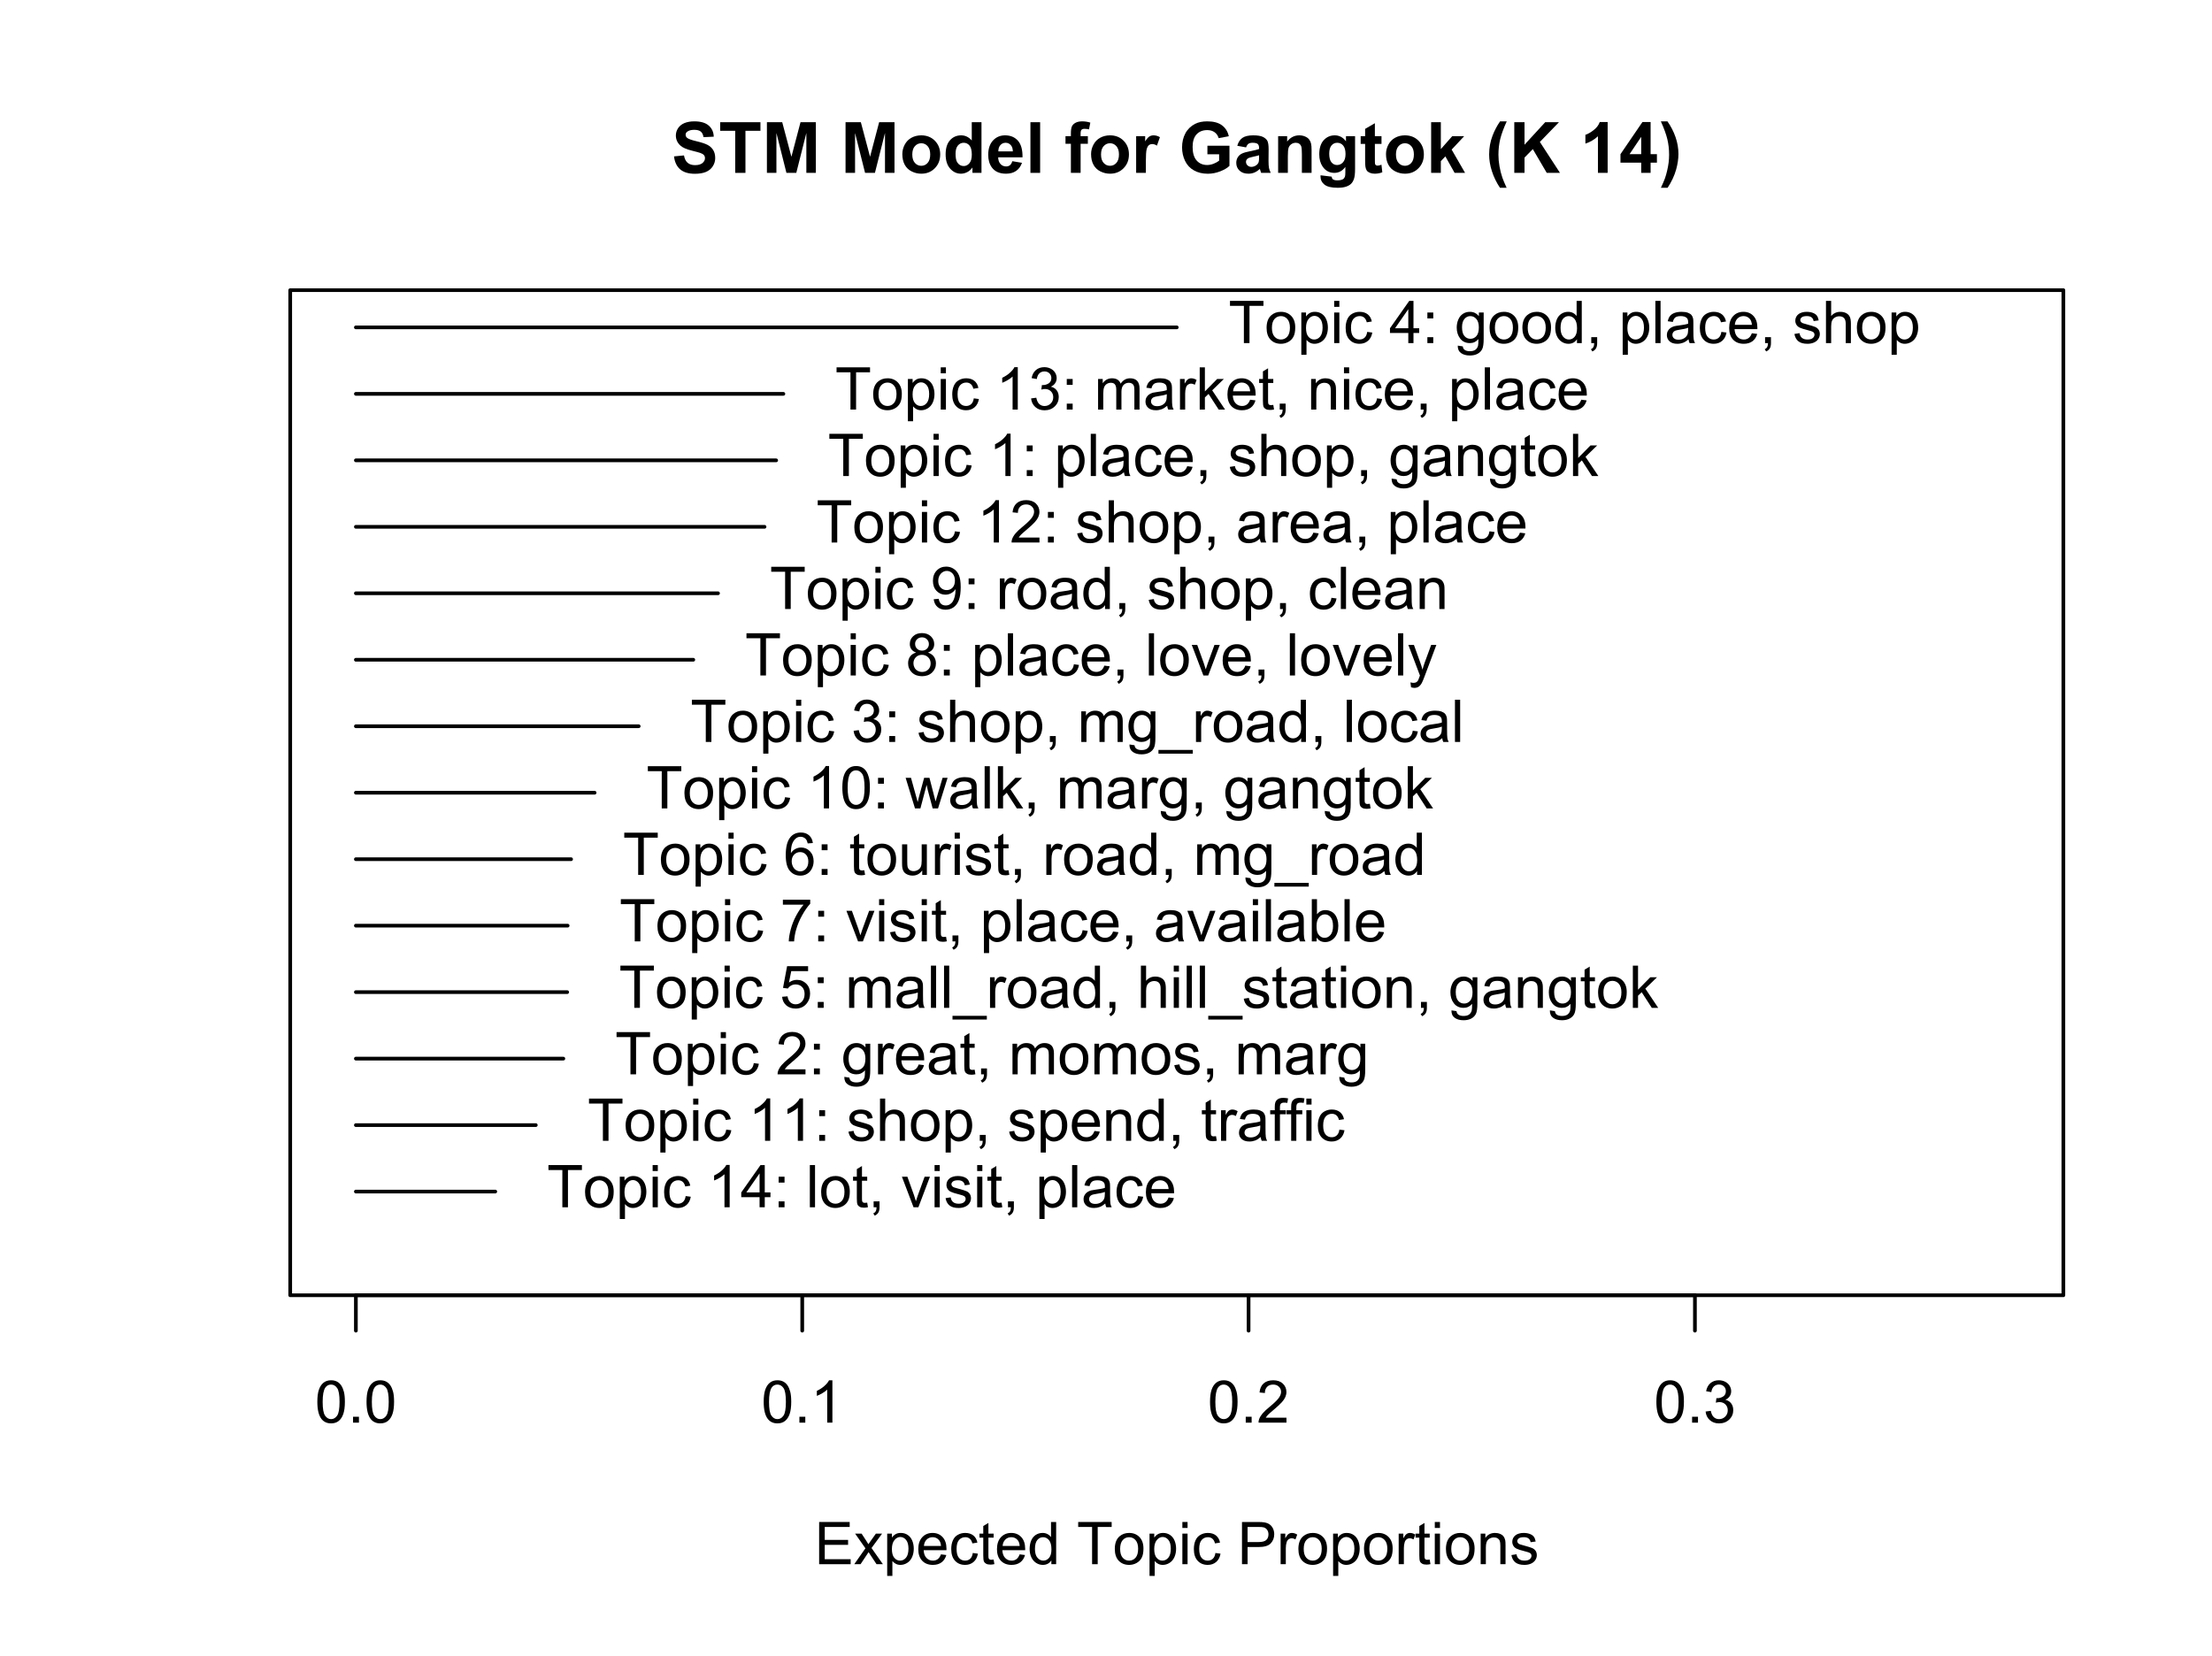 <?xml version="1.0" encoding="UTF-8"?>
<svg xmlns="http://www.w3.org/2000/svg" xmlns:xlink="http://www.w3.org/1999/xlink" width="450" height="337" viewBox="0 0 450 337">
<defs>
<g>
<g id="glyph-0-0">
<path d="M 0.5 -4.234 C 0.5 -5.25 0.602 -6.07 0.812 -6.688 C 1.02 -7.309 1.332 -7.785 1.742 -8.121 C 2.156 -8.457 2.672 -8.625 3.297 -8.625 C 3.758 -8.625 4.164 -8.531 4.512 -8.348 C 4.859 -8.16 5.145 -7.895 5.375 -7.543 C 5.598 -7.195 5.777 -6.77 5.906 -6.266 C 6.035 -5.766 6.102 -5.086 6.102 -4.234 C 6.102 -3.227 5.996 -2.414 5.789 -1.797 C 5.582 -1.176 5.273 -0.699 4.859 -0.359 C 4.449 -0.023 3.926 0.148 3.297 0.148 C 2.469 0.148 1.82 -0.152 1.348 -0.742 C 0.781 -1.461 0.5 -2.621 0.5 -4.234 M 1.582 -4.234 C 1.582 -2.824 1.746 -1.887 2.078 -1.422 C 2.406 -0.953 2.812 -0.719 3.297 -0.719 C 3.781 -0.719 4.191 -0.953 4.52 -1.422 C 4.852 -1.891 5.016 -2.828 5.016 -4.234 C 5.016 -5.648 4.852 -6.59 4.52 -7.055 C 4.191 -7.52 3.781 -7.75 3.289 -7.75 C 2.801 -7.75 2.414 -7.547 2.125 -7.137 C 1.766 -6.613 1.582 -5.645 1.582 -4.234 Z M 1.582 -4.234 "/>
</g>
<g id="glyph-0-1">
<path d="M 1.09 0 L 1.09 -1.203 L 2.289 -1.203 L 2.289 0 Z M 1.09 0 "/>
</g>
<g id="glyph-0-2">
<path d="M 4.469 0 L 3.414 0 L 3.414 -6.719 C 3.16 -6.477 2.828 -6.234 2.418 -5.992 C 2.004 -5.75 1.633 -5.57 1.305 -5.449 L 1.305 -6.469 C 1.895 -6.746 2.41 -7.082 2.852 -7.477 C 3.293 -7.871 3.605 -8.254 3.789 -8.625 L 4.469 -8.625 Z M 4.469 0 "/>
</g>
<g id="glyph-0-3">
<path d="M 6.039 -1.016 L 6.039 0 L 0.363 0 C 0.355 -0.254 0.395 -0.5 0.484 -0.734 C 0.629 -1.117 0.863 -1.5 1.18 -1.875 C 1.5 -2.25 1.957 -2.684 2.562 -3.176 C 3.492 -3.941 4.125 -4.547 4.453 -4.996 C 4.781 -5.441 4.945 -5.867 4.945 -6.266 C 4.945 -6.68 4.797 -7.035 4.496 -7.32 C 4.199 -7.609 3.809 -7.75 3.328 -7.75 C 2.82 -7.75 2.414 -7.602 2.109 -7.297 C 1.805 -6.992 1.648 -6.57 1.648 -6.031 L 0.562 -6.141 C 0.637 -6.949 0.918 -7.566 1.398 -7.988 C 1.883 -8.414 2.535 -8.625 3.352 -8.625 C 4.176 -8.625 4.828 -8.398 5.309 -7.938 C 5.789 -7.484 6.031 -6.914 6.031 -6.242 C 6.031 -5.895 5.957 -5.559 5.82 -5.227 C 5.676 -4.895 5.445 -4.543 5.117 -4.18 C 4.793 -3.809 4.25 -3.305 3.492 -2.664 C 2.859 -2.133 2.453 -1.773 2.273 -1.586 C 2.094 -1.395 1.945 -1.203 1.828 -1.016 Z M 6.039 -1.016 "/>
</g>
<g id="glyph-0-4">
<path d="M 0.504 -2.266 L 1.559 -2.406 C 1.68 -1.812 1.887 -1.379 2.176 -1.117 C 2.469 -0.852 2.82 -0.719 3.242 -0.719 C 3.734 -0.719 4.156 -0.891 4.496 -1.234 C 4.84 -1.578 5.008 -2.004 5.008 -2.516 C 5.008 -2.996 4.852 -3.398 4.535 -3.711 C 4.219 -4.027 3.816 -4.184 3.328 -4.184 C 3.129 -4.184 2.879 -4.145 2.586 -4.066 L 2.703 -4.992 C 2.773 -4.984 2.828 -4.98 2.871 -4.98 C 3.32 -4.98 3.723 -5.098 4.086 -5.332 C 4.441 -5.566 4.621 -5.926 4.625 -6.414 C 4.621 -6.805 4.492 -7.121 4.23 -7.375 C 3.969 -7.629 3.629 -7.758 3.219 -7.758 C 2.805 -7.758 2.465 -7.629 2.191 -7.371 C 1.918 -7.113 1.742 -6.727 1.664 -6.211 L 0.609 -6.398 C 0.738 -7.105 1.031 -7.652 1.488 -8.043 C 1.945 -8.43 2.516 -8.625 3.195 -8.625 C 3.664 -8.625 4.094 -8.523 4.488 -8.324 C 4.883 -8.121 5.184 -7.848 5.395 -7.5 C 5.602 -7.152 5.707 -6.781 5.707 -6.391 C 5.707 -6.02 5.609 -5.684 5.406 -5.379 C 5.211 -5.074 4.914 -4.832 4.523 -4.652 C 5.031 -4.535 5.426 -4.293 5.707 -3.922 C 5.988 -3.555 6.129 -3.09 6.129 -2.539 C 6.129 -1.789 5.855 -1.152 5.309 -0.629 C 4.762 -0.109 4.07 0.152 3.234 0.152 C 2.48 0.152 1.855 -0.074 1.355 -0.523 C 0.859 -0.969 0.574 -1.555 0.504 -2.266 Z M 0.504 -2.266 "/>
</g>
<g id="glyph-0-5">
<path d="M 0.949 0 L 0.949 -8.59 L 7.16 -8.59 L 7.16 -7.578 L 2.086 -7.578 L 2.086 -4.945 L 6.836 -4.945 L 6.836 -3.938 L 2.086 -3.938 L 2.086 -1.016 L 7.359 -1.016 L 7.359 0 Z M 0.949 0 "/>
</g>
<g id="glyph-0-6">
<path d="M 0.086 0 L 2.359 -3.234 L 0.258 -6.223 L 1.578 -6.223 L 2.531 -4.766 C 2.711 -4.484 2.855 -4.254 2.965 -4.066 C 3.137 -4.324 3.293 -4.555 3.438 -4.75 L 4.488 -6.223 L 5.75 -6.223 L 3.598 -3.293 L 5.914 0 L 4.617 0 L 3.34 -1.934 L 3 -2.453 L 1.367 0 Z M 0.086 0 "/>
</g>
<g id="glyph-0-7">
<path d="M 0.789 2.383 L 0.789 -6.223 L 1.75 -6.223 L 1.75 -5.414 C 1.977 -5.73 2.234 -5.969 2.52 -6.125 C 2.805 -6.285 3.148 -6.363 3.555 -6.363 C 4.086 -6.363 4.555 -6.227 4.961 -5.953 C 5.367 -5.68 5.676 -5.293 5.883 -4.797 C 6.09 -4.297 6.195 -3.75 6.195 -3.156 C 6.195 -2.52 6.078 -1.949 5.852 -1.438 C 5.621 -0.93 5.289 -0.539 4.855 -0.266 C 4.418 0.004 3.961 0.141 3.48 0.141 C 3.129 0.141 2.812 0.066 2.535 -0.082 C 2.254 -0.23 2.023 -0.418 1.844 -0.645 L 1.844 2.383 L 0.789 2.383 M 1.746 -3.078 C 1.746 -2.273 1.906 -1.684 2.234 -1.301 C 2.555 -0.918 2.949 -0.727 3.41 -0.727 C 3.879 -0.727 4.281 -0.926 4.613 -1.32 C 4.949 -1.719 5.113 -2.332 5.117 -3.164 C 5.113 -3.957 4.953 -4.551 4.625 -4.945 C 4.301 -5.34 3.91 -5.535 3.457 -5.539 C 3.008 -5.535 2.609 -5.328 2.266 -4.906 C 1.918 -4.488 1.746 -3.875 1.746 -3.078 Z M 1.746 -3.078 "/>
</g>
<g id="glyph-0-8">
<path d="M 5.051 -2.004 L 6.141 -1.867 C 5.969 -1.23 5.648 -0.738 5.188 -0.387 C 4.719 -0.035 4.125 0.141 3.406 0.141 C 2.492 0.141 1.773 -0.141 1.238 -0.699 C 0.707 -1.262 0.438 -2.047 0.438 -3.059 C 0.438 -4.105 0.711 -4.918 1.25 -5.496 C 1.789 -6.074 2.484 -6.363 3.344 -6.363 C 4.18 -6.363 4.859 -6.078 5.383 -5.516 C 5.914 -4.945 6.176 -4.148 6.176 -3.125 C 6.176 -3.059 6.172 -2.965 6.172 -2.844 L 1.531 -2.844 C 1.566 -2.156 1.762 -1.633 2.109 -1.273 C 2.457 -0.906 2.891 -0.727 3.41 -0.727 C 3.797 -0.727 4.125 -0.828 4.398 -1.031 C 4.672 -1.234 4.891 -1.559 5.051 -2.004 M 1.586 -3.711 L 5.062 -3.711 C 5.016 -4.23 4.883 -4.625 4.664 -4.887 C 4.328 -5.293 3.891 -5.496 3.359 -5.496 C 2.871 -5.496 2.465 -5.332 2.137 -5.008 C 1.805 -4.684 1.625 -4.25 1.586 -3.711 Z M 1.586 -3.711 "/>
</g>
<g id="glyph-0-9">
<path d="M 4.852 -2.281 L 5.891 -2.145 C 5.773 -1.43 5.484 -0.871 5.02 -0.465 C 4.551 -0.062 3.977 0.141 3.297 0.141 C 2.445 0.141 1.762 -0.137 1.246 -0.695 C 0.727 -1.25 0.469 -2.047 0.469 -3.086 C 0.469 -3.758 0.578 -4.348 0.805 -4.852 C 1.023 -5.355 1.363 -5.734 1.82 -5.984 C 2.273 -6.238 2.77 -6.363 3.305 -6.363 C 3.98 -6.363 4.531 -6.191 4.961 -5.852 C 5.391 -5.508 5.668 -5.023 5.789 -4.395 L 4.766 -4.234 C 4.664 -4.652 4.492 -4.969 4.246 -5.18 C 3.996 -5.391 3.695 -5.496 3.344 -5.496 C 2.812 -5.496 2.383 -5.305 2.051 -4.926 C 1.719 -4.543 1.555 -3.941 1.555 -3.117 C 1.555 -2.281 1.711 -1.672 2.031 -1.297 C 2.352 -0.918 2.77 -0.727 3.289 -0.727 C 3.699 -0.727 4.047 -0.852 4.324 -1.109 C 4.602 -1.359 4.777 -1.75 4.852 -2.281 Z M 4.852 -2.281 "/>
</g>
<g id="glyph-0-10">
<path d="M 3.094 -0.945 L 3.246 -0.012 C 2.949 0.051 2.684 0.082 2.449 0.082 C 2.066 0.082 1.77 0.02 1.559 -0.102 C 1.348 -0.219 1.199 -0.379 1.113 -0.578 C 1.027 -0.773 0.984 -1.188 0.984 -1.82 L 0.984 -5.402 L 0.211 -5.402 L 0.211 -6.223 L 0.984 -6.223 L 0.984 -7.766 L 2.031 -8.398 L 2.031 -6.223 L 3.094 -6.223 L 3.094 -5.402 L 2.031 -5.402 L 2.031 -1.766 C 2.031 -1.461 2.051 -1.27 2.09 -1.184 C 2.125 -1.098 2.188 -1.027 2.27 -0.977 C 2.355 -0.926 2.473 -0.902 2.633 -0.902 C 2.75 -0.902 2.902 -0.914 3.094 -0.945 Z M 3.094 -0.945 "/>
</g>
<g id="glyph-0-11">
<path d="M 4.828 0 L 4.828 -0.785 C 4.434 -0.168 3.852 0.141 3.086 0.141 C 2.59 0.141 2.137 0.004 1.719 -0.27 C 1.305 -0.543 0.98 -0.926 0.754 -1.414 C 0.523 -1.906 0.41 -2.469 0.41 -3.105 C 0.41 -3.727 0.512 -4.289 0.719 -4.797 C 0.926 -5.301 1.238 -5.688 1.652 -5.961 C 2.066 -6.227 2.527 -6.363 3.039 -6.363 C 3.414 -6.363 3.75 -6.285 4.043 -6.125 C 4.336 -5.969 4.574 -5.762 4.758 -5.508 L 4.758 -8.59 L 5.805 -8.59 L 5.805 0 L 4.828 0 M 1.492 -3.105 C 1.492 -2.309 1.66 -1.711 2 -1.32 C 2.332 -0.922 2.73 -0.727 3.188 -0.727 C 3.648 -0.727 4.039 -0.914 4.363 -1.293 C 4.684 -1.668 4.844 -2.242 4.844 -3.016 C 4.844 -3.867 4.68 -4.492 4.352 -4.891 C 4.023 -5.289 3.621 -5.492 3.141 -5.492 C 2.672 -5.492 2.281 -5.297 1.965 -4.914 C 1.652 -4.531 1.492 -3.93 1.492 -3.105 Z M 1.492 -3.105 "/>
</g>
<g id="glyph-0-12">
</g>
<g id="glyph-0-13">
<path d="M 3.109 0 L 3.109 -7.578 L 0.281 -7.578 L 0.281 -8.59 L 7.09 -8.59 L 7.09 -7.578 L 4.25 -7.578 L 4.25 0 Z M 3.109 0 "/>
</g>
<g id="glyph-0-14">
<path d="M 0.398 -3.109 C 0.398 -4.262 0.719 -5.117 1.359 -5.672 C 1.895 -6.133 2.547 -6.363 3.316 -6.363 C 4.172 -6.363 4.871 -6.082 5.414 -5.523 C 5.957 -4.961 6.227 -4.188 6.227 -3.199 C 6.227 -2.398 6.109 -1.77 5.867 -1.309 C 5.629 -0.852 5.277 -0.492 4.82 -0.242 C 4.359 0.012 3.859 0.141 3.316 0.141 C 2.445 0.141 1.742 -0.141 1.203 -0.695 C 0.668 -1.254 0.398 -2.059 0.398 -3.109 M 1.484 -3.109 C 1.484 -2.312 1.656 -1.719 2.004 -1.32 C 2.352 -0.926 2.789 -0.727 3.316 -0.727 C 3.84 -0.727 4.273 -0.926 4.625 -1.324 C 4.969 -1.723 5.145 -2.328 5.145 -3.148 C 5.145 -3.914 4.969 -4.5 4.621 -4.895 C 4.27 -5.293 3.836 -5.492 3.316 -5.492 C 2.789 -5.492 2.352 -5.293 2.004 -4.898 C 1.656 -4.504 1.484 -3.906 1.484 -3.109 Z M 1.484 -3.109 "/>
</g>
<g id="glyph-0-15">
<path d="M 0.797 -7.375 L 0.797 -8.59 L 1.852 -8.59 L 1.852 -7.375 L 0.797 -7.375 M 0.797 0 L 0.797 -6.223 L 1.852 -6.223 L 1.852 0 Z M 0.797 0 "/>
</g>
<g id="glyph-0-16">
<path d="M 0.926 0 L 0.926 -8.59 L 4.164 -8.59 C 4.734 -8.59 5.172 -8.562 5.473 -8.508 C 5.895 -8.438 6.246 -8.305 6.531 -8.105 C 6.816 -7.91 7.047 -7.633 7.223 -7.277 C 7.395 -6.922 7.484 -6.531 7.484 -6.105 C 7.484 -5.375 7.25 -4.758 6.785 -4.25 C 6.32 -3.746 5.48 -3.492 4.266 -3.492 L 2.062 -3.492 L 2.062 0 L 0.926 0 M 2.062 -4.508 L 4.281 -4.508 C 5.016 -4.508 5.539 -4.641 5.848 -4.914 C 6.156 -5.188 6.312 -5.574 6.312 -6.07 C 6.312 -6.43 6.219 -6.738 6.039 -6.992 C 5.855 -7.25 5.617 -7.418 5.32 -7.5 C 5.129 -7.551 4.773 -7.578 4.258 -7.578 L 2.062 -7.578 Z M 2.062 -4.508 "/>
</g>
<g id="glyph-0-17">
<path d="M 0.781 0 L 0.781 -6.223 L 1.727 -6.223 L 1.727 -5.281 C 1.969 -5.719 2.195 -6.012 2.398 -6.152 C 2.605 -6.293 2.828 -6.363 3.078 -6.363 C 3.43 -6.363 3.793 -6.25 4.16 -6.023 L 3.797 -5.047 C 3.539 -5.195 3.281 -5.273 3.023 -5.273 C 2.793 -5.273 2.586 -5.203 2.402 -5.066 C 2.219 -4.926 2.086 -4.734 2.008 -4.488 C 1.891 -4.113 1.836 -3.703 1.836 -3.258 L 1.836 0 Z M 0.781 0 "/>
</g>
<g id="glyph-0-18">
<path d="M 0.789 0 L 0.789 -6.223 L 1.742 -6.223 L 1.742 -5.336 C 2.195 -6.02 2.855 -6.363 3.719 -6.363 C 4.094 -6.363 4.441 -6.297 4.754 -6.16 C 5.07 -6.027 5.305 -5.848 5.461 -5.633 C 5.617 -5.41 5.727 -5.152 5.789 -4.852 C 5.828 -4.656 5.848 -4.312 5.848 -3.828 L 5.848 0 L 4.793 0 L 4.793 -3.785 C 4.793 -4.215 4.75 -4.535 4.672 -4.75 C 4.586 -4.961 4.441 -5.133 4.234 -5.258 C 4.023 -5.387 3.781 -5.449 3.5 -5.449 C 3.047 -5.449 2.66 -5.305 2.336 -5.023 C 2.008 -4.734 1.844 -4.195 1.844 -3.398 L 1.844 0 Z M 0.789 0 "/>
</g>
<g id="glyph-0-19">
<path d="M 0.367 -1.859 L 1.414 -2.023 C 1.469 -1.602 1.633 -1.281 1.902 -1.062 C 2.168 -0.836 2.543 -0.727 3.023 -0.727 C 3.508 -0.727 3.867 -0.824 4.102 -1.023 C 4.336 -1.219 4.453 -1.449 4.453 -1.719 C 4.453 -1.953 4.348 -2.141 4.141 -2.281 C 3.996 -2.375 3.641 -2.492 3.062 -2.637 C 2.289 -2.832 1.754 -3 1.457 -3.145 C 1.156 -3.285 0.93 -3.484 0.777 -3.734 C 0.621 -3.988 0.547 -4.266 0.547 -4.57 C 0.547 -4.848 0.609 -5.105 0.734 -5.34 C 0.863 -5.578 1.035 -5.773 1.254 -5.93 C 1.418 -6.051 1.641 -6.152 1.926 -6.238 C 2.207 -6.32 2.512 -6.363 2.836 -6.363 C 3.324 -6.363 3.754 -6.293 4.121 -6.152 C 4.492 -6.012 4.762 -5.82 4.938 -5.582 C 5.113 -5.34 5.234 -5.02 5.305 -4.617 L 4.273 -4.477 C 4.227 -4.797 4.09 -5.047 3.863 -5.227 C 3.641 -5.406 3.32 -5.496 2.914 -5.496 C 2.426 -5.496 2.082 -5.414 1.875 -5.258 C 1.668 -5.094 1.562 -4.906 1.562 -4.695 C 1.562 -4.555 1.605 -4.434 1.695 -4.324 C 1.777 -4.211 1.914 -4.117 2.098 -4.043 C 2.203 -4.004 2.516 -3.914 3.031 -3.773 C 3.773 -3.574 4.297 -3.41 4.59 -3.285 C 4.887 -3.156 5.117 -2.973 5.285 -2.73 C 5.453 -2.488 5.535 -2.188 5.539 -1.828 C 5.535 -1.477 5.434 -1.145 5.23 -0.836 C 5.023 -0.523 4.727 -0.285 4.344 -0.113 C 3.953 0.055 3.516 0.141 3.031 0.141 C 2.219 0.141 1.605 -0.027 1.18 -0.363 C 0.758 -0.699 0.484 -1.199 0.367 -1.859 Z M 0.367 -1.859 "/>
</g>
<g id="glyph-0-20">
<path d="M 3.879 0 L 3.879 -2.055 L 0.152 -2.055 L 0.152 -3.023 L 4.07 -8.59 L 4.934 -8.59 L 4.934 -3.023 L 6.094 -3.023 L 6.094 -2.055 L 4.934 -2.055 L 4.934 0 L 3.879 0 M 3.879 -3.023 L 3.879 -6.898 L 1.188 -3.023 Z M 3.879 -3.023 "/>
</g>
<g id="glyph-0-21">
<path d="M 1.086 -5.023 L 1.086 -6.223 L 2.285 -6.223 L 2.285 -5.023 L 1.086 -5.023 M 1.086 0 L 1.086 -1.203 L 2.285 -1.203 L 2.285 0 Z M 1.086 0 "/>
</g>
<g id="glyph-0-22">
<path d="M 0.766 0 L 0.766 -8.59 L 1.82 -8.59 L 1.82 0 Z M 0.766 0 "/>
</g>
<g id="glyph-0-23">
<path d="M 1.066 0 L 1.066 -1.203 L 2.266 -1.203 L 2.266 0 C 2.266 0.441 2.188 0.797 2.031 1.07 C 1.875 1.34 1.629 1.551 1.289 1.699 L 0.996 1.25 C 1.219 1.148 1.383 1.008 1.488 0.816 C 1.594 0.629 1.652 0.355 1.664 0 Z M 1.066 0 "/>
</g>
<g id="glyph-0-24">
<path d="M 2.52 0 L 0.152 -6.223 L 1.266 -6.223 L 2.602 -2.496 C 2.746 -2.094 2.879 -1.676 3 -1.242 C 3.094 -1.57 3.223 -1.965 3.391 -2.426 L 4.773 -6.223 L 5.859 -6.223 L 3.504 0 Z M 2.52 0 "/>
</g>
<g id="glyph-0-25">
<path d="M 4.852 -0.766 C 4.461 -0.434 4.086 -0.199 3.723 -0.062 C 3.363 0.07 2.973 0.141 2.562 0.141 C 1.875 0.141 1.352 -0.027 0.984 -0.359 C 0.617 -0.695 0.434 -1.121 0.434 -1.641 C 0.434 -1.945 0.504 -2.223 0.641 -2.477 C 0.781 -2.727 0.961 -2.93 1.188 -3.082 C 1.41 -3.234 1.664 -3.348 1.945 -3.43 C 2.152 -3.48 2.465 -3.535 2.883 -3.586 C 3.734 -3.688 4.359 -3.809 4.766 -3.949 C 4.766 -4.094 4.77 -4.184 4.77 -4.227 C 4.77 -4.652 4.672 -4.957 4.469 -5.133 C 4.203 -5.371 3.801 -5.492 3.27 -5.492 C 2.773 -5.492 2.406 -5.402 2.172 -5.23 C 1.934 -5.055 1.758 -4.746 1.648 -4.305 L 0.617 -4.445 C 0.707 -4.887 0.863 -5.246 1.078 -5.516 C 1.293 -5.789 1.602 -5.996 2.008 -6.145 C 2.414 -6.289 2.887 -6.363 3.422 -6.363 C 3.953 -6.363 4.383 -6.301 4.719 -6.176 C 5.047 -6.051 5.293 -5.895 5.449 -5.703 C 5.605 -5.516 5.715 -5.273 5.777 -4.984 C 5.812 -4.805 5.828 -4.484 5.828 -4.016 L 5.828 -2.609 C 5.828 -1.629 5.852 -1.008 5.898 -0.746 C 5.941 -0.488 6.031 -0.238 6.164 0 L 5.062 0 C 4.953 -0.219 4.883 -0.477 4.852 -0.766 M 4.766 -3.125 C 4.379 -2.965 3.805 -2.832 3.039 -2.727 C 2.605 -2.66 2.301 -2.59 2.121 -2.516 C 1.941 -2.434 1.801 -2.32 1.703 -2.172 C 1.605 -2.02 1.559 -1.852 1.559 -1.672 C 1.559 -1.387 1.664 -1.152 1.879 -0.969 C 2.09 -0.781 2.402 -0.684 2.812 -0.688 C 3.219 -0.684 3.578 -0.773 3.898 -0.953 C 4.211 -1.129 4.445 -1.371 4.594 -1.68 C 4.707 -1.918 4.762 -2.27 4.766 -2.734 Z M 4.766 -3.125 "/>
</g>
<g id="glyph-0-26">
<path d="M 0.789 0 L 0.789 -8.59 L 1.844 -8.59 L 1.844 -5.508 C 2.336 -6.078 2.957 -6.363 3.711 -6.363 C 4.168 -6.363 4.57 -6.273 4.91 -6.09 C 5.25 -5.91 5.492 -5.656 5.641 -5.336 C 5.785 -5.016 5.859 -4.555 5.859 -3.945 L 5.859 0 L 4.805 0 L 4.805 -3.945 C 4.805 -4.469 4.691 -4.855 4.461 -5.094 C 4.234 -5.336 3.91 -5.453 3.492 -5.453 C 3.18 -5.453 2.887 -5.375 2.609 -5.211 C 2.336 -5.051 2.141 -4.828 2.023 -4.555 C 1.906 -4.273 1.844 -3.891 1.844 -3.406 L 1.844 0 Z M 0.789 0 "/>
</g>
<g id="glyph-0-27">
<path d="M 1.043 0 L 1.043 -5.402 L 0.109 -5.402 L 0.109 -6.223 L 1.043 -6.223 L 1.043 -6.883 C 1.043 -7.301 1.078 -7.613 1.156 -7.816 C 1.254 -8.09 1.434 -8.312 1.691 -8.48 C 1.945 -8.652 2.305 -8.734 2.766 -8.734 C 3.062 -8.734 3.391 -8.703 3.75 -8.633 L 3.594 -7.711 C 3.371 -7.75 3.164 -7.77 2.969 -7.77 C 2.648 -7.77 2.422 -7.699 2.289 -7.562 C 2.156 -7.426 2.094 -7.172 2.094 -6.797 L 2.094 -6.223 L 3.305 -6.223 L 3.305 -5.402 L 2.094 -5.402 L 2.094 0 Z M 1.043 0 "/>
</g>
<g id="glyph-0-28">
<path d="M 0.598 0.516 L 1.625 0.668 C 1.664 0.984 1.785 1.215 1.98 1.359 C 2.242 1.555 2.598 1.652 3.055 1.652 C 3.539 1.652 3.918 1.555 4.184 1.359 C 4.449 1.164 4.629 0.891 4.723 0.539 C 4.777 0.324 4.801 -0.129 4.797 -0.812 C 4.336 -0.273 3.762 0 3.078 0 C 2.219 0 1.559 -0.309 1.09 -0.926 C 0.621 -1.543 0.387 -2.281 0.387 -3.148 C 0.387 -3.738 0.492 -4.289 0.711 -4.789 C 0.922 -5.293 1.234 -5.68 1.645 -5.953 C 2.051 -6.227 2.531 -6.363 3.082 -6.363 C 3.816 -6.363 4.422 -6.066 4.898 -5.473 L 4.898 -6.223 L 5.871 -6.223 L 5.871 -0.844 C 5.871 0.125 5.773 0.812 5.574 1.215 C 5.379 1.621 5.066 1.938 4.637 2.172 C 4.211 2.406 3.684 2.523 3.059 2.523 C 2.316 2.523 1.719 2.359 1.258 2.023 C 0.805 1.691 0.582 1.188 0.598 0.516 M 1.469 -3.223 C 1.469 -2.406 1.633 -1.812 1.957 -1.438 C 2.281 -1.062 2.688 -0.875 3.176 -0.875 C 3.66 -0.875 4.066 -1.059 4.395 -1.434 C 4.723 -1.805 4.887 -2.391 4.887 -3.188 C 4.887 -3.949 4.719 -4.523 4.379 -4.91 C 4.043 -5.297 3.633 -5.492 3.156 -5.492 C 2.688 -5.492 2.289 -5.301 1.961 -4.918 C 1.633 -4.539 1.469 -3.973 1.469 -3.223 Z M 1.469 -3.223 "/>
</g>
<g id="glyph-0-29">
<path d="M 0.789 0 L 0.789 -6.223 L 1.734 -6.223 L 1.734 -5.352 C 1.93 -5.656 2.188 -5.898 2.516 -6.086 C 2.836 -6.27 3.207 -6.363 3.621 -6.363 C 4.082 -6.363 4.461 -6.266 4.754 -6.078 C 5.051 -5.883 5.258 -5.617 5.379 -5.273 C 5.871 -6 6.512 -6.363 7.301 -6.363 C 7.918 -6.363 8.391 -6.191 8.727 -5.852 C 9.055 -5.508 9.223 -4.98 9.223 -4.273 L 9.223 0 L 8.172 0 L 8.172 -3.922 C 8.172 -4.34 8.141 -4.645 8.07 -4.832 C 8.004 -5.016 7.879 -5.164 7.699 -5.281 C 7.52 -5.391 7.309 -5.449 7.066 -5.449 C 6.629 -5.449 6.266 -5.305 5.977 -5.012 C 5.688 -4.723 5.543 -4.254 5.543 -3.617 L 5.543 0 L 4.488 0 L 4.488 -4.043 C 4.488 -4.512 4.402 -4.863 4.23 -5.098 C 4.059 -5.332 3.777 -5.449 3.387 -5.449 C 3.09 -5.449 2.816 -5.371 2.562 -5.215 C 2.312 -5.059 2.129 -4.828 2.016 -4.531 C 1.902 -4.227 1.844 -3.793 1.844 -3.227 L 1.844 0 Z M 0.789 0 "/>
</g>
<g id="glyph-0-30">
<path d="M 0.5 -2.25 L 1.605 -2.344 C 1.688 -1.805 1.879 -1.398 2.176 -1.129 C 2.477 -0.855 2.836 -0.719 3.258 -0.719 C 3.766 -0.719 4.195 -0.91 4.547 -1.297 C 4.898 -1.676 5.074 -2.188 5.074 -2.82 C 5.074 -3.418 4.906 -3.895 4.566 -4.242 C 4.23 -4.59 3.785 -4.762 3.242 -4.766 C 2.898 -4.762 2.594 -4.688 2.32 -4.531 C 2.047 -4.379 1.832 -4.18 1.676 -3.93 L 0.688 -4.062 L 1.516 -8.473 L 5.789 -8.473 L 5.789 -7.465 L 2.359 -7.465 L 1.898 -5.156 C 2.414 -5.516 2.953 -5.695 3.523 -5.695 C 4.273 -5.695 4.906 -5.434 5.422 -4.914 C 5.938 -4.395 6.195 -3.727 6.195 -2.914 C 6.195 -2.133 5.965 -1.461 5.516 -0.898 C 4.961 -0.203 4.211 0.148 3.258 0.148 C 2.477 0.148 1.84 -0.074 1.344 -0.508 C 0.852 -0.945 0.57 -1.527 0.5 -2.25 Z M 0.5 -2.25 "/>
</g>
<g id="glyph-0-31">
<path d="M -0.18 2.383 L -0.18 1.625 L 6.809 1.625 L 6.809 2.383 Z M -0.18 2.383 "/>
</g>
<g id="glyph-0-32">
<path d="M 0.797 0 L 0.797 -8.59 L 1.852 -8.59 L 1.852 -3.691 L 4.348 -6.223 L 5.711 -6.223 L 3.336 -3.914 L 5.953 0 L 4.652 0 L 2.594 -3.18 L 1.852 -2.469 L 1.852 0 Z M 0.797 0 "/>
</g>
<g id="glyph-0-33">
<path d="M 0.57 -7.465 L 0.57 -8.477 L 6.129 -8.477 L 6.129 -7.656 C 5.582 -7.074 5.039 -6.301 4.504 -5.336 C 3.965 -4.371 3.551 -3.383 3.258 -2.359 C 3.047 -1.641 2.914 -0.855 2.852 0 L 1.77 0 C 1.781 -0.676 1.914 -1.492 2.168 -2.449 C 2.422 -3.406 2.785 -4.328 3.262 -5.219 C 3.734 -6.105 4.238 -6.855 4.773 -7.465 Z M 0.57 -7.465 "/>
</g>
<g id="glyph-0-34">
<path d="M 1.766 0 L 0.785 0 L 0.785 -8.59 L 1.84 -8.59 L 1.84 -5.523 C 2.285 -6.082 2.852 -6.363 3.547 -6.363 C 3.926 -6.363 4.289 -6.285 4.633 -6.133 C 4.973 -5.977 5.254 -5.762 5.477 -5.48 C 5.695 -5.203 5.867 -4.863 5.992 -4.469 C 6.117 -4.074 6.18 -3.652 6.18 -3.203 C 6.18 -2.141 5.918 -1.312 5.391 -0.734 C 4.863 -0.152 4.23 0.141 3.492 0.141 C 2.758 0.141 2.18 -0.168 1.766 -0.781 L 1.766 0 M 1.75 -3.156 C 1.75 -2.41 1.852 -1.871 2.055 -1.539 C 2.387 -1 2.836 -0.727 3.406 -0.727 C 3.863 -0.727 4.262 -0.926 4.602 -1.328 C 4.934 -1.727 5.102 -2.324 5.102 -3.117 C 5.102 -3.93 4.941 -4.531 4.621 -4.914 C 4.297 -5.305 3.906 -5.496 3.453 -5.496 C 2.988 -5.496 2.59 -5.297 2.258 -4.895 C 1.922 -4.496 1.75 -3.914 1.75 -3.156 Z M 1.75 -3.156 "/>
</g>
<g id="glyph-0-35">
<path d="M 5.969 -6.484 L 4.922 -6.406 C 4.828 -6.816 4.695 -7.117 4.523 -7.305 C 4.238 -7.605 3.887 -7.758 3.469 -7.758 C 3.133 -7.758 2.836 -7.664 2.586 -7.477 C 2.25 -7.234 1.988 -6.879 1.797 -6.414 C 1.605 -5.949 1.508 -5.289 1.5 -4.43 C 1.754 -4.816 2.062 -5.102 2.43 -5.289 C 2.797 -5.477 3.184 -5.57 3.586 -5.57 C 4.289 -5.57 4.887 -5.312 5.383 -4.797 C 5.875 -4.277 6.125 -3.609 6.125 -2.789 C 6.125 -2.25 6.008 -1.75 5.773 -1.285 C 5.543 -0.824 5.223 -0.469 4.816 -0.223 C 4.41 0.023 3.949 0.148 3.434 0.148 C 2.555 0.148 1.836 -0.176 1.281 -0.824 C 0.727 -1.469 0.453 -2.535 0.453 -4.02 C 0.453 -5.68 0.758 -6.887 1.371 -7.641 C 1.906 -8.297 2.625 -8.625 3.531 -8.625 C 4.207 -8.625 4.762 -8.434 5.195 -8.055 C 5.625 -7.676 5.883 -7.156 5.969 -6.484 M 1.664 -2.781 C 1.664 -2.422 1.742 -2.07 1.895 -1.742 C 2.051 -1.406 2.266 -1.156 2.543 -0.98 C 2.82 -0.809 3.109 -0.719 3.414 -0.719 C 3.859 -0.719 4.242 -0.898 4.562 -1.258 C 4.883 -1.617 5.043 -2.105 5.047 -2.727 C 5.043 -3.316 4.887 -3.785 4.57 -4.129 C 4.254 -4.469 3.855 -4.641 3.375 -4.641 C 2.898 -4.641 2.492 -4.469 2.164 -4.129 C 1.828 -3.785 1.664 -3.336 1.664 -2.781 Z M 1.664 -2.781 "/>
</g>
<g id="glyph-0-36">
<path d="M 4.867 0 L 4.867 -0.914 C 4.383 -0.211 3.727 0.141 2.895 0.141 C 2.527 0.141 2.184 0.07 1.867 -0.07 C 1.547 -0.211 1.312 -0.387 1.156 -0.602 C 1.004 -0.812 0.895 -1.074 0.832 -1.383 C 0.789 -1.59 0.766 -1.918 0.766 -2.367 L 0.766 -6.223 L 1.82 -6.223 L 1.82 -2.773 C 1.82 -2.219 1.844 -1.848 1.887 -1.656 C 1.953 -1.379 2.094 -1.164 2.309 -1.004 C 2.523 -0.848 2.789 -0.766 3.105 -0.766 C 3.422 -0.766 3.719 -0.848 3.996 -1.012 C 4.273 -1.172 4.469 -1.395 4.586 -1.672 C 4.699 -1.953 4.758 -2.355 4.758 -2.891 L 4.758 -6.223 L 5.812 -6.223 L 5.812 0 Z M 4.867 0 "/>
</g>
<g id="glyph-0-37">
<path d="M 1.938 0 L 0.035 -6.223 L 1.125 -6.223 L 2.117 -2.633 L 2.484 -1.297 C 2.5 -1.359 2.609 -1.789 2.805 -2.578 L 3.797 -6.223 L 4.883 -6.223 L 5.812 -2.613 L 6.125 -1.422 L 6.48 -2.625 L 7.547 -6.223 L 8.57 -6.223 L 6.625 0 L 5.531 0 L 4.539 -3.727 L 4.301 -4.789 L 3.039 0 Z M 1.938 0 "/>
</g>
<g id="glyph-0-38">
<path d="M 2.121 -4.656 C 1.684 -4.816 1.359 -5.047 1.148 -5.344 C 0.938 -5.641 0.832 -5.996 0.832 -6.41 C 0.832 -7.035 1.059 -7.559 1.508 -7.984 C 1.953 -8.41 2.551 -8.625 3.297 -8.625 C 4.047 -8.625 4.652 -8.406 5.109 -7.973 C 5.566 -7.535 5.797 -7.004 5.797 -6.383 C 5.797 -5.98 5.691 -5.637 5.48 -5.34 C 5.273 -5.047 4.953 -4.816 4.531 -4.656 C 5.055 -4.484 5.457 -4.207 5.734 -3.828 C 6.008 -3.441 6.148 -2.984 6.148 -2.453 C 6.148 -1.719 5.887 -1.102 5.367 -0.602 C 4.848 -0.105 4.164 0.148 3.316 0.148 C 2.469 0.148 1.785 -0.105 1.266 -0.605 C 0.746 -1.109 0.484 -1.734 0.484 -2.484 C 0.484 -3.043 0.629 -3.512 0.91 -3.887 C 1.195 -4.266 1.598 -4.52 2.121 -4.656 M 1.91 -6.445 C 1.91 -6.039 2.039 -5.707 2.305 -5.449 C 2.562 -5.191 2.902 -5.062 3.32 -5.062 C 3.727 -5.062 4.062 -5.191 4.32 -5.445 C 4.582 -5.703 4.711 -6.016 4.711 -6.387 C 4.711 -6.773 4.578 -7.098 4.309 -7.363 C 4.043 -7.625 3.711 -7.758 3.312 -7.758 C 2.906 -7.758 2.574 -7.629 2.309 -7.371 C 2.043 -7.113 1.91 -6.805 1.91 -6.445 M 1.57 -2.477 C 1.57 -2.176 1.641 -1.887 1.785 -1.605 C 1.926 -1.324 2.141 -1.105 2.422 -0.953 C 2.703 -0.797 3.004 -0.719 3.328 -0.719 C 3.832 -0.719 4.25 -0.883 4.578 -1.207 C 4.906 -1.531 5.07 -1.941 5.07 -2.445 C 5.07 -2.949 4.898 -3.371 4.562 -3.703 C 4.223 -4.035 3.801 -4.203 3.293 -4.203 C 2.797 -4.203 2.387 -4.039 2.059 -3.711 C 1.734 -3.383 1.57 -2.969 1.57 -2.477 Z M 1.57 -2.477 "/>
</g>
<g id="glyph-0-39">
<path d="M 0.742 2.398 L 0.625 1.406 C 0.855 1.469 1.059 1.5 1.23 1.5 C 1.465 1.5 1.652 1.461 1.793 1.383 C 1.934 1.305 2.047 1.195 2.141 1.055 C 2.203 0.949 2.312 0.688 2.461 0.27 C 2.48 0.211 2.512 0.125 2.555 0.012 L 0.195 -6.223 L 1.328 -6.223 L 2.625 -2.617 C 2.793 -2.164 2.941 -1.68 3.078 -1.18 C 3.195 -1.66 3.34 -2.133 3.508 -2.594 L 4.84 -6.223 L 5.895 -6.223 L 3.527 0.105 C 3.273 0.789 3.078 1.258 2.938 1.516 C 2.746 1.863 2.531 2.121 2.289 2.281 C 2.047 2.445 1.758 2.523 1.422 2.523 C 1.219 2.523 0.992 2.48 0.742 2.398 Z M 0.742 2.398 "/>
</g>
<g id="glyph-0-40">
<path d="M 0.656 -1.984 L 1.672 -2.078 C 1.754 -1.602 1.918 -1.258 2.164 -1.043 C 2.402 -0.828 2.715 -0.719 3.094 -0.719 C 3.418 -0.719 3.703 -0.793 3.945 -0.945 C 4.191 -1.09 4.391 -1.289 4.547 -1.539 C 4.703 -1.785 4.832 -2.121 4.938 -2.543 C 5.043 -2.965 5.098 -3.395 5.098 -3.832 C 5.098 -3.879 5.094 -3.949 5.094 -4.043 C 4.883 -3.707 4.594 -3.434 4.227 -3.227 C 3.863 -3.016 3.465 -2.914 3.039 -2.914 C 2.328 -2.914 1.727 -3.172 1.234 -3.688 C 0.742 -4.203 0.5 -4.883 0.5 -5.727 C 0.5 -6.594 0.754 -7.297 1.27 -7.828 C 1.781 -8.359 2.426 -8.625 3.199 -8.625 C 3.758 -8.625 4.27 -8.473 4.73 -8.172 C 5.195 -7.871 5.547 -7.445 5.785 -6.887 C 6.027 -6.332 6.148 -5.523 6.148 -4.469 C 6.148 -3.371 6.027 -2.5 5.789 -1.848 C 5.551 -1.199 5.195 -0.703 4.727 -0.363 C 4.254 -0.023 3.703 0.148 3.07 0.148 C 2.398 0.148 1.848 -0.039 1.422 -0.414 C 0.996 -0.785 0.742 -1.309 0.656 -1.984 M 4.977 -5.777 C 4.973 -6.383 4.812 -6.863 4.492 -7.219 C 4.168 -7.574 3.781 -7.75 3.328 -7.75 C 2.859 -7.75 2.449 -7.559 2.102 -7.18 C 1.754 -6.793 1.582 -6.297 1.582 -5.688 C 1.582 -5.141 1.746 -4.699 2.078 -4.355 C 2.406 -4.016 2.812 -3.844 3.297 -3.844 C 3.785 -3.844 4.188 -4.016 4.504 -4.355 C 4.816 -4.699 4.973 -5.172 4.977 -5.777 Z M 4.977 -5.777 "/>
</g>
<g id="glyph-1-0">
<path d="M 0.52 -3.355 L 2.547 -3.551 C 2.668 -2.871 2.914 -2.371 3.285 -2.055 C 3.66 -1.734 4.164 -1.574 4.797 -1.574 C 5.465 -1.574 5.969 -1.715 6.309 -2 C 6.648 -2.285 6.82 -2.617 6.82 -2.996 C 6.82 -3.238 6.75 -3.445 6.605 -3.617 C 6.461 -3.789 6.215 -3.938 5.855 -4.062 C 5.613 -4.148 5.059 -4.297 4.191 -4.516 C 3.074 -4.789 2.293 -5.129 1.844 -5.535 C 1.211 -6.102 0.895 -6.793 0.895 -7.609 C 0.895 -8.133 1.043 -8.625 1.34 -9.082 C 1.637 -9.539 2.066 -9.887 2.625 -10.125 C 3.188 -10.363 3.863 -10.484 4.656 -10.484 C 5.949 -10.484 6.922 -10.199 7.574 -9.633 C 8.23 -9.066 8.574 -8.309 8.605 -7.363 L 6.523 -7.27 C 6.438 -7.801 6.246 -8.18 5.953 -8.414 C 5.66 -8.645 5.219 -8.762 4.633 -8.762 C 4.027 -8.762 3.555 -8.637 3.215 -8.387 C 2.992 -8.23 2.883 -8.016 2.883 -7.75 C 2.883 -7.504 2.984 -7.297 3.191 -7.121 C 3.453 -6.902 4.094 -6.672 5.105 -6.434 C 6.117 -6.195 6.867 -5.945 7.352 -5.691 C 7.836 -5.438 8.215 -5.086 8.492 -4.645 C 8.766 -4.203 8.902 -3.652 8.902 -3.004 C 8.902 -2.41 8.738 -1.859 8.41 -1.344 C 8.082 -0.828 7.617 -0.445 7.016 -0.191 C 6.418 0.059 5.668 0.184 4.773 0.184 C 3.473 0.184 2.469 -0.117 1.773 -0.719 C 1.074 -1.324 0.656 -2.199 0.52 -3.355 Z M 0.52 -3.355 "/>
</g>
<g id="glyph-1-1">
<path d="M 3.367 0 L 3.367 -8.562 L 0.309 -8.562 L 0.309 -10.309 L 8.5 -10.309 L 8.5 -8.562 L 5.449 -8.562 L 5.449 0 Z M 3.367 0 "/>
</g>
<g id="glyph-1-2">
<path d="M 1.02 0 L 1.02 -10.309 L 4.133 -10.309 L 6.004 -3.277 L 7.855 -10.309 L 10.977 -10.309 L 10.977 0 L 9.043 0 L 9.043 -8.113 L 6.996 0 L 4.992 0 L 2.953 -8.113 L 2.953 0 Z M 1.02 0 "/>
</g>
<g id="glyph-1-3">
</g>
<g id="glyph-1-4">
<path d="M 0.578 -3.84 C 0.578 -4.496 0.738 -5.129 1.062 -5.746 C 1.387 -6.359 1.844 -6.828 2.438 -7.152 C 3.027 -7.473 3.691 -7.637 4.422 -7.637 C 5.551 -7.637 6.477 -7.27 7.199 -6.535 C 7.922 -5.801 8.281 -4.875 8.281 -3.754 C 8.281 -2.625 7.918 -1.688 7.188 -0.945 C 6.461 -0.203 5.543 0.168 4.438 0.168 C 3.754 0.168 3.098 0.016 2.477 -0.297 C 1.855 -0.605 1.387 -1.059 1.062 -1.656 C 0.738 -2.254 0.578 -2.98 0.578 -3.84 M 2.602 -3.734 C 2.602 -2.992 2.777 -2.426 3.129 -2.031 C 3.48 -1.637 3.914 -1.441 4.43 -1.441 C 4.945 -1.441 5.379 -1.637 5.727 -2.031 C 6.074 -2.426 6.25 -2.996 6.25 -3.746 C 6.25 -4.48 6.074 -5.043 5.727 -5.434 C 5.379 -5.828 4.945 -6.027 4.43 -6.027 C 3.914 -6.027 3.48 -5.828 3.129 -5.434 C 2.777 -5.043 2.602 -4.473 2.602 -3.734 Z M 2.602 -3.734 "/>
</g>
<g id="glyph-1-5">
<path d="M 7.883 0 L 6.047 0 L 6.047 -1.098 C 5.742 -0.672 5.383 -0.352 4.969 -0.145 C 4.551 0.062 4.133 0.168 3.711 0.168 C 2.855 0.168 2.121 -0.176 1.508 -0.867 C 0.895 -1.559 0.59 -2.523 0.59 -3.762 C 0.59 -5.027 0.887 -5.988 1.484 -6.648 C 2.078 -7.305 2.832 -7.637 3.742 -7.637 C 4.574 -7.637 5.297 -7.289 5.906 -6.594 L 5.906 -10.309 L 7.883 -10.309 L 7.883 0 M 2.609 -3.895 C 2.609 -3.098 2.719 -2.523 2.938 -2.164 C 3.258 -1.648 3.703 -1.391 4.273 -1.391 C 4.73 -1.391 5.117 -1.586 5.434 -1.973 C 5.754 -2.359 5.914 -2.938 5.914 -3.707 C 5.914 -4.562 5.758 -5.18 5.449 -5.559 C 5.141 -5.934 4.742 -6.125 4.262 -6.125 C 3.793 -6.125 3.398 -5.938 3.082 -5.566 C 2.766 -5.191 2.609 -4.637 2.609 -3.895 Z M 2.609 -3.895 "/>
</g>
<g id="glyph-1-6">
<path d="M 5.359 -2.375 L 7.328 -2.047 C 7.074 -1.324 6.672 -0.773 6.129 -0.398 C 5.582 -0.02 4.898 0.168 4.078 0.168 C 2.781 0.168 1.82 -0.254 1.195 -1.105 C 0.703 -1.785 0.457 -2.641 0.457 -3.676 C 0.457 -4.914 0.781 -5.883 1.426 -6.586 C 2.074 -7.285 2.891 -7.637 3.883 -7.637 C 4.992 -7.637 5.867 -7.27 6.512 -6.535 C 7.152 -5.801 7.461 -4.68 7.434 -3.164 L 2.48 -3.164 C 2.496 -2.578 2.656 -2.121 2.961 -1.797 C 3.266 -1.469 3.645 -1.309 4.098 -1.309 C 4.41 -1.309 4.668 -1.391 4.879 -1.562 C 5.09 -1.73 5.25 -2 5.359 -2.375 M 5.469 -4.375 C 5.457 -4.945 5.309 -5.379 5.027 -5.676 C 4.746 -5.977 4.402 -6.125 4 -6.125 C 3.57 -6.125 3.215 -5.969 2.934 -5.652 C 2.652 -5.34 2.512 -4.914 2.516 -4.375 Z M 5.469 -4.375 "/>
</g>
<g id="glyph-1-7">
<path d="M 1.035 0 L 1.035 -10.309 L 3.008 -10.309 L 3.008 0 Z M 1.035 0 "/>
</g>
<g id="glyph-1-8">
<path d="M 0.168 -7.469 L 1.266 -7.469 L 1.266 -8.031 C 1.266 -8.656 1.332 -9.125 1.465 -9.438 C 1.598 -9.746 1.844 -9.996 2.203 -10.191 C 2.562 -10.387 3.016 -10.484 3.566 -10.484 C 4.129 -10.484 4.68 -10.398 5.219 -10.23 L 4.949 -8.852 C 4.637 -8.926 4.332 -8.965 4.043 -8.965 C 3.758 -8.965 3.551 -8.898 3.426 -8.766 C 3.305 -8.633 3.242 -8.375 3.242 -7.996 L 3.242 -7.469 L 4.719 -7.469 L 4.719 -5.914 L 3.242 -5.914 L 3.242 0 L 1.266 0 L 1.266 -5.914 L 0.168 -5.914 Z M 0.168 -7.469 "/>
</g>
<g id="glyph-1-9">
<path d="M 2.926 0 L 0.949 0 L 0.949 -7.469 L 2.785 -7.469 L 2.785 -6.406 C 3.098 -6.906 3.379 -7.238 3.633 -7.398 C 3.883 -7.555 4.168 -7.637 4.484 -7.637 C 4.938 -7.637 5.371 -7.512 5.785 -7.262 L 5.176 -5.539 C 4.844 -5.758 4.531 -5.863 4.246 -5.863 C 3.969 -5.863 3.734 -5.789 3.543 -5.637 C 3.352 -5.484 3.199 -5.207 3.09 -4.809 C 2.98 -4.41 2.926 -3.578 2.926 -2.305 Z M 2.926 0 "/>
</g>
<g id="glyph-1-10">
<path d="M 5.844 -3.789 L 5.844 -5.527 L 10.328 -5.527 L 10.328 -1.422 C 9.895 -1 9.262 -0.625 8.434 -0.305 C 7.605 0.016 6.77 0.176 5.922 0.176 C 4.844 0.176 3.902 -0.051 3.102 -0.504 C 2.301 -0.953 1.695 -1.602 1.293 -2.441 C 0.891 -3.285 0.688 -4.199 0.688 -5.188 C 0.688 -6.262 0.914 -7.215 1.363 -8.051 C 1.812 -8.887 2.473 -9.523 3.34 -9.969 C 4 -10.312 4.824 -10.484 5.809 -10.484 C 7.086 -10.484 8.086 -10.215 8.805 -9.68 C 9.527 -9.141 9.988 -8.398 10.195 -7.453 L 8.129 -7.066 C 7.984 -7.574 7.711 -7.973 7.309 -8.266 C 6.906 -8.559 6.406 -8.703 5.809 -8.703 C 4.898 -8.703 4.176 -8.418 3.637 -7.84 C 3.102 -7.262 2.832 -6.406 2.832 -5.273 C 2.832 -4.051 3.105 -3.133 3.648 -2.52 C 4.191 -1.91 4.906 -1.602 5.785 -1.602 C 6.223 -1.602 6.66 -1.688 7.098 -1.859 C 7.535 -2.031 7.914 -2.238 8.227 -2.48 L 8.227 -3.789 Z M 5.844 -3.789 "/>
</g>
<g id="glyph-1-11">
<path d="M 2.512 -5.188 L 0.719 -5.512 C 0.918 -6.234 1.266 -6.77 1.758 -7.117 C 2.25 -7.461 2.98 -7.637 3.953 -7.637 C 4.832 -7.637 5.488 -7.531 5.922 -7.324 C 6.352 -7.113 6.656 -6.848 6.832 -6.527 C 7.008 -6.207 7.094 -5.617 7.094 -4.762 L 7.074 -2.453 C 7.074 -1.797 7.105 -1.312 7.168 -1 C 7.23 -0.691 7.352 -0.355 7.523 0 L 5.57 0 C 5.516 -0.133 5.453 -0.324 5.379 -0.582 C 5.348 -0.699 5.324 -0.777 5.309 -0.816 C 4.973 -0.488 4.609 -0.242 4.227 -0.078 C 3.84 0.086 3.43 0.168 2.996 0.168 C 2.227 0.168 1.621 -0.039 1.176 -0.457 C 0.734 -0.875 0.512 -1.402 0.512 -2.039 C 0.512 -2.461 0.613 -2.836 0.816 -3.168 C 1.016 -3.496 1.301 -3.75 1.664 -3.926 C 2.027 -4.102 2.551 -4.258 3.234 -4.387 C 4.156 -4.562 4.797 -4.723 5.152 -4.871 L 5.152 -5.07 C 5.152 -5.449 5.059 -5.719 4.871 -5.883 C 4.684 -6.043 4.332 -6.125 3.812 -6.125 C 3.461 -6.125 3.184 -6.055 2.988 -5.918 C 2.793 -5.777 2.633 -5.535 2.512 -5.188 M 5.152 -3.586 C 4.902 -3.5 4.5 -3.402 3.953 -3.285 C 3.402 -3.168 3.043 -3.051 2.875 -2.938 C 2.617 -2.758 2.488 -2.523 2.488 -2.242 C 2.488 -1.965 2.594 -1.727 2.797 -1.527 C 3.004 -1.324 3.266 -1.223 3.586 -1.223 C 3.941 -1.223 4.281 -1.34 4.605 -1.574 C 4.844 -1.754 5 -1.973 5.078 -2.23 C 5.129 -2.398 5.152 -2.719 5.152 -3.191 Z M 5.152 -3.586 "/>
</g>
<g id="glyph-1-12">
<path d="M 7.824 0 L 5.852 0 L 5.852 -3.812 C 5.852 -4.617 5.809 -5.137 5.723 -5.375 C 5.641 -5.613 5.5 -5.797 5.312 -5.926 C 5.121 -6.059 4.895 -6.125 4.625 -6.125 C 4.285 -6.125 3.977 -6.031 3.707 -5.844 C 3.434 -5.656 3.246 -5.406 3.145 -5.098 C 3.047 -4.789 2.996 -4.215 2.996 -3.383 L 2.996 0 L 1.02 0 L 1.02 -7.469 L 2.855 -7.469 L 2.855 -6.371 C 3.508 -7.215 4.328 -7.637 5.316 -7.637 C 5.75 -7.637 6.148 -7.559 6.512 -7.398 C 6.871 -7.242 7.145 -7.043 7.328 -6.801 C 7.516 -6.555 7.645 -6.277 7.715 -5.969 C 7.789 -5.66 7.824 -5.219 7.824 -4.641 Z M 7.824 0 "/>
</g>
<g id="glyph-1-13">
<path d="M 0.852 0.492 L 3.109 0.766 C 3.145 1.027 3.23 1.211 3.367 1.309 C 3.555 1.449 3.852 1.52 4.254 1.52 C 4.77 1.52 5.156 1.441 5.414 1.285 C 5.586 1.184 5.719 1.016 5.809 0.789 C 5.867 0.625 5.898 0.32 5.898 -0.121 L 5.898 -1.211 C 5.309 -0.402 4.562 0 3.664 0 C 2.66 0 1.867 -0.426 1.281 -1.273 C 0.82 -1.941 0.59 -2.777 0.59 -3.777 C 0.59 -5.027 0.891 -5.984 1.492 -6.645 C 2.098 -7.305 2.844 -7.637 3.742 -7.637 C 4.664 -7.637 5.426 -7.23 6.027 -6.418 L 6.027 -7.469 L 7.875 -7.469 L 7.875 -0.766 C 7.875 0.113 7.801 0.773 7.656 1.211 C 7.512 1.645 7.309 1.988 7.047 2.234 C 6.781 2.484 6.434 2.68 5.992 2.82 C 5.555 2.961 5 3.031 4.332 3.031 C 3.066 3.031 2.168 2.812 1.637 2.379 C 1.109 1.945 0.844 1.398 0.844 0.73 C 0.844 0.664 0.848 0.586 0.852 0.492 M 2.617 -3.887 C 2.617 -3.098 2.77 -2.516 3.074 -2.148 C 3.383 -1.781 3.762 -1.598 4.211 -1.598 C 4.695 -1.598 5.102 -1.785 5.434 -2.164 C 5.77 -2.539 5.934 -3.098 5.934 -3.84 C 5.934 -4.613 5.773 -5.188 5.457 -5.562 C 5.137 -5.938 4.734 -6.125 4.246 -6.125 C 3.773 -6.125 3.383 -5.941 3.074 -5.57 C 2.77 -5.203 2.617 -4.645 2.617 -3.887 Z M 2.617 -3.887 "/>
</g>
<g id="glyph-1-14">
<path d="M 4.457 -7.469 L 4.457 -5.891 L 3.109 -5.891 L 3.109 -2.883 C 3.109 -2.273 3.121 -1.918 3.145 -1.816 C 3.172 -1.715 3.23 -1.633 3.32 -1.566 C 3.414 -1.504 3.523 -1.469 3.656 -1.469 C 3.84 -1.469 4.105 -1.531 4.449 -1.66 L 4.621 -0.125 C 4.16 0.07 3.641 0.168 3.059 0.168 C 2.703 0.168 2.383 0.109 2.094 -0.012 C 1.809 -0.129 1.598 -0.285 1.465 -0.473 C 1.332 -0.664 1.238 -0.922 1.188 -1.246 C 1.145 -1.473 1.125 -1.938 1.125 -2.637 L 1.125 -5.891 L 0.219 -5.891 L 0.219 -7.469 L 1.125 -7.469 L 1.125 -8.949 L 3.109 -10.105 L 3.109 -7.469 Z M 4.457 -7.469 "/>
</g>
<g id="glyph-1-15">
<path d="M 0.965 0 L 0.965 -10.309 L 2.938 -10.309 L 2.938 -4.836 L 5.254 -7.469 L 7.684 -7.469 L 5.133 -4.738 L 7.867 0 L 5.738 0 L 3.859 -3.355 L 2.938 -2.391 L 2.938 0 Z M 0.965 0 "/>
</g>
<g id="glyph-1-16">
<path d="M 4.309 3.031 L 2.953 3.031 C 2.234 1.949 1.691 0.824 1.316 -0.344 C 0.941 -1.512 0.754 -2.641 0.754 -3.734 C 0.754 -5.09 0.984 -6.371 1.449 -7.578 C 1.852 -8.629 2.363 -9.598 2.98 -10.484 L 4.332 -10.484 C 3.688 -9.062 3.246 -7.855 3.004 -6.859 C 2.766 -5.863 2.645 -4.809 2.645 -3.691 C 2.645 -2.922 2.715 -2.137 2.859 -1.328 C 3 -0.523 3.195 0.242 3.445 0.969 C 3.609 1.449 3.898 2.137 4.309 3.031 Z M 4.309 3.031 "/>
</g>
<g id="glyph-1-17">
<path d="M 1.074 0 L 1.074 -10.309 L 3.156 -10.309 L 3.156 -5.73 L 7.363 -10.309 L 10.16 -10.309 L 6.277 -6.293 L 10.371 0 L 7.68 0 L 4.844 -4.836 L 3.156 -3.113 L 3.156 0 Z M 1.074 0 "/>
</g>
<g id="glyph-1-18">
<path d="M 5.668 0 L 3.691 0 L 3.691 -7.445 C 2.969 -6.77 2.117 -6.273 1.141 -5.949 L 1.141 -7.742 C 1.656 -7.91 2.215 -8.23 2.82 -8.703 C 3.426 -9.172 3.84 -9.723 4.062 -10.352 L 5.668 -10.352 Z M 5.668 0 "/>
</g>
<g id="glyph-1-19">
<path d="M 4.484 0 L 4.484 -2.074 L 0.266 -2.074 L 0.266 -3.805 L 4.738 -10.352 L 6.398 -10.352 L 6.398 -3.812 L 7.68 -3.812 L 7.68 -2.074 L 6.398 -2.074 L 6.398 0 L 4.484 0 M 4.484 -3.812 L 4.484 -7.332 L 2.117 -3.812 Z M 4.484 -3.812 "/>
</g>
<g id="glyph-1-20">
<path d="M 0.484 3.031 C 0.875 2.195 1.148 1.555 1.309 1.109 C 1.469 0.664 1.613 0.152 1.75 -0.43 C 1.887 -1.012 1.988 -1.562 2.055 -2.086 C 2.117 -2.605 2.152 -3.145 2.152 -3.691 C 2.152 -4.809 2.031 -5.863 1.793 -6.859 C 1.555 -7.855 1.113 -9.062 0.473 -10.484 L 1.812 -10.484 C 2.523 -9.477 3.07 -8.406 3.461 -7.277 C 3.855 -6.148 4.051 -5 4.051 -3.84 C 4.051 -2.859 3.895 -1.809 3.586 -0.688 C 3.234 0.566 2.656 1.809 1.848 3.031 Z M 0.484 3.031 "/>
</g>
</g>
</defs>
<rect x="-45" y="-33.7" width="540" height="404.4" fill="rgb(100%, 100%, 100%)" fill-opacity="1"/>
<path fill="none" stroke-width="0.75" stroke-linecap="round" stroke-linejoin="round" stroke="rgb(0%, 0%, 0%)" stroke-opacity="1" stroke-miterlimit="10" d="M 72.398 263.559 L 344.809 263.559 "/>
<path fill="none" stroke-width="0.75" stroke-linecap="round" stroke-linejoin="round" stroke="rgb(0%, 0%, 0%)" stroke-opacity="1" stroke-miterlimit="10" d="M 72.398 263.559 L 72.398 270.762 "/>
<path fill="none" stroke-width="0.75" stroke-linecap="round" stroke-linejoin="round" stroke="rgb(0%, 0%, 0%)" stroke-opacity="1" stroke-miterlimit="10" d="M 163.203 263.559 L 163.203 270.762 "/>
<path fill="none" stroke-width="0.75" stroke-linecap="round" stroke-linejoin="round" stroke="rgb(0%, 0%, 0%)" stroke-opacity="1" stroke-miterlimit="10" d="M 254.004 263.559 L 254.004 270.762 "/>
<path fill="none" stroke-width="0.75" stroke-linecap="round" stroke-linejoin="round" stroke="rgb(0%, 0%, 0%)" stroke-opacity="1" stroke-miterlimit="10" d="M 344.809 263.559 L 344.809 270.762 "/>
<g fill="rgb(0%, 0%, 0%)" fill-opacity="1">
<use xlink:href="#glyph-0-0" x="64.059" y="289.48"/>
<use xlink:href="#glyph-0-1" x="70.732" y="289.48"/>
<use xlink:href="#glyph-0-0" x="74.066" y="289.48"/>
</g>
<g fill="rgb(0%, 0%, 0%)" fill-opacity="1">
<use xlink:href="#glyph-0-0" x="154.863" y="289.48"/>
<use xlink:href="#glyph-0-1" x="161.537" y="289.48"/>
<use xlink:href="#glyph-0-2" x="164.871" y="289.48"/>
</g>
<g fill="rgb(0%, 0%, 0%)" fill-opacity="1">
<use xlink:href="#glyph-0-0" x="245.664" y="289.48"/>
<use xlink:href="#glyph-0-1" x="252.338" y="289.48"/>
<use xlink:href="#glyph-0-3" x="255.672" y="289.48"/>
</g>
<g fill="rgb(0%, 0%, 0%)" fill-opacity="1">
<use xlink:href="#glyph-0-0" x="336.469" y="289.48"/>
<use xlink:href="#glyph-0-1" x="343.143" y="289.48"/>
<use xlink:href="#glyph-0-4" x="346.477" y="289.48"/>
</g>
<path fill="none" stroke-width="0.75" stroke-linecap="round" stroke-linejoin="round" stroke="rgb(0%, 0%, 0%)" stroke-opacity="1" stroke-miterlimit="10" d="M 59.039 263.559 L 419.762 263.559 L 419.762 59.039 L 59.039 59.039 Z M 59.039 263.559 "/>
<g fill="rgb(0%, 0%, 0%)" fill-opacity="1">
<use xlink:href="#glyph-1-0" x="136.598" y="35.176"/>
<use xlink:href="#glyph-1-1" x="146.202" y="35.176"/>
<use xlink:href="#glyph-1-2" x="154.998" y="35.176"/>
<use xlink:href="#glyph-1-3" x="166.994" y="35.176"/>
<use xlink:href="#glyph-1-2" x="170.995" y="35.176"/>
<use xlink:href="#glyph-1-4" x="182.99" y="35.176"/>
<use xlink:href="#glyph-1-5" x="191.786" y="35.176"/>
<use xlink:href="#glyph-1-6" x="200.582" y="35.176"/>
<use xlink:href="#glyph-1-7" x="208.591" y="35.176"/>
<use xlink:href="#glyph-1-3" x="212.591" y="35.176"/>
<use xlink:href="#glyph-1-8" x="216.592" y="35.176"/>
<use xlink:href="#glyph-1-4" x="221.387" y="35.176"/>
<use xlink:href="#glyph-1-9" x="230.184" y="35.176"/>
<use xlink:href="#glyph-1-3" x="235.787" y="35.176"/>
<use xlink:href="#glyph-1-10" x="239.788" y="35.176"/>
<use xlink:href="#glyph-1-11" x="250.989" y="35.176"/>
<use xlink:href="#glyph-1-12" x="258.998" y="35.176"/>
<use xlink:href="#glyph-1-13" x="267.794" y="35.176"/>
<use xlink:href="#glyph-1-14" x="276.59" y="35.176"/>
<use xlink:href="#glyph-1-4" x="281.385" y="35.176"/>
<use xlink:href="#glyph-1-15" x="290.181" y="35.176"/>
<use xlink:href="#glyph-1-3" x="298.19" y="35.176"/>
<use xlink:href="#glyph-1-16" x="302.191" y="35.176"/>
<use xlink:href="#glyph-1-17" x="306.986" y="35.176"/>
<use xlink:href="#glyph-1-3" x="317.385" y="35.176"/>
<use xlink:href="#glyph-1-18" x="321.386" y="35.176"/>
<use xlink:href="#glyph-1-19" x="329.395" y="35.176"/>
<use xlink:href="#glyph-1-20" x="337.403" y="35.176"/>
</g>
<g fill="rgb(0%, 0%, 0%)" fill-opacity="1">
<use xlink:href="#glyph-0-5" x="165.695" y="318.281"/>
<use xlink:href="#glyph-0-6" x="173.699" y="318.281"/>
<use xlink:href="#glyph-0-7" x="179.699" y="318.281"/>
<use xlink:href="#glyph-0-8" x="186.373" y="318.281"/>
<use xlink:href="#glyph-0-9" x="193.047" y="318.281"/>
<use xlink:href="#glyph-0-10" x="199.047" y="318.281"/>
<use xlink:href="#glyph-0-8" x="202.381" y="318.281"/>
<use xlink:href="#glyph-0-11" x="209.055" y="318.281"/>
<use xlink:href="#glyph-0-12" x="215.729" y="318.281"/>
<use xlink:href="#glyph-0-13" x="219.062" y="318.281"/>
<use xlink:href="#glyph-0-14" x="226.393" y="318.281"/>
<use xlink:href="#glyph-0-7" x="233.066" y="318.281"/>
<use xlink:href="#glyph-0-15" x="239.74" y="318.281"/>
<use xlink:href="#glyph-0-9" x="242.406" y="318.281"/>
<use xlink:href="#glyph-0-12" x="248.406" y="318.281"/>
<use xlink:href="#glyph-0-16" x="251.74" y="318.281"/>
<use xlink:href="#glyph-0-17" x="259.744" y="318.281"/>
<use xlink:href="#glyph-0-14" x="263.74" y="318.281"/>
<use xlink:href="#glyph-0-7" x="270.414" y="318.281"/>
<use xlink:href="#glyph-0-14" x="277.088" y="318.281"/>
<use xlink:href="#glyph-0-17" x="283.762" y="318.281"/>
<use xlink:href="#glyph-0-10" x="287.758" y="318.281"/>
<use xlink:href="#glyph-0-15" x="291.092" y="318.281"/>
<use xlink:href="#glyph-0-14" x="293.758" y="318.281"/>
<use xlink:href="#glyph-0-18" x="300.432" y="318.281"/>
<use xlink:href="#glyph-0-19" x="307.105" y="318.281"/>
</g>
<path fill="none" stroke-width="0.75" stroke-linecap="round" stroke-linejoin="round" stroke="rgb(0%, 0%, 0%)" stroke-opacity="1" stroke-miterlimit="10" d="M 72.398 242.457 L 100.754 242.457 "/>
<g fill="rgb(0%, 0%, 0%)" fill-opacity="1">
<use xlink:href="#glyph-0-13" x="111.293" y="245.656"/>
<use xlink:href="#glyph-0-14" x="118.623" y="245.656"/>
<use xlink:href="#glyph-0-7" x="125.297" y="245.656"/>
<use xlink:href="#glyph-0-15" x="131.971" y="245.656"/>
<use xlink:href="#glyph-0-9" x="134.637" y="245.656"/>
<use xlink:href="#glyph-0-12" x="140.637" y="245.656"/>
<use xlink:href="#glyph-0-2" x="143.971" y="245.656"/>
<use xlink:href="#glyph-0-20" x="150.645" y="245.656"/>
<use xlink:href="#glyph-0-21" x="157.318" y="245.656"/>
<use xlink:href="#glyph-0-12" x="160.652" y="245.656"/>
<use xlink:href="#glyph-0-22" x="163.986" y="245.656"/>
<use xlink:href="#glyph-0-14" x="166.652" y="245.656"/>
<use xlink:href="#glyph-0-10" x="173.326" y="245.656"/>
<use xlink:href="#glyph-0-23" x="176.66" y="245.656"/>
<use xlink:href="#glyph-0-12" x="179.994" y="245.656"/>
<use xlink:href="#glyph-0-24" x="183.328" y="245.656"/>
<use xlink:href="#glyph-0-15" x="189.328" y="245.656"/>
<use xlink:href="#glyph-0-19" x="191.994" y="245.656"/>
<use xlink:href="#glyph-0-15" x="197.994" y="245.656"/>
<use xlink:href="#glyph-0-10" x="200.66" y="245.656"/>
<use xlink:href="#glyph-0-23" x="203.994" y="245.656"/>
<use xlink:href="#glyph-0-12" x="207.328" y="245.656"/>
<use xlink:href="#glyph-0-7" x="210.662" y="245.656"/>
<use xlink:href="#glyph-0-22" x="217.336" y="245.656"/>
<use xlink:href="#glyph-0-25" x="220.002" y="245.656"/>
<use xlink:href="#glyph-0-9" x="226.676" y="245.656"/>
<use xlink:href="#glyph-0-8" x="232.676" y="245.656"/>
</g>
<path fill="none" stroke-width="0.75" stroke-linecap="round" stroke-linejoin="round" stroke="rgb(0%, 0%, 0%)" stroke-opacity="1" stroke-miterlimit="10" d="M 72.398 228.934 L 109 228.934 "/>
<g fill="rgb(0%, 0%, 0%)" fill-opacity="1">
<use xlink:href="#glyph-0-13" x="119.543" y="232.129"/>
<use xlink:href="#glyph-0-14" x="126.873" y="232.129"/>
<use xlink:href="#glyph-0-7" x="133.547" y="232.129"/>
<use xlink:href="#glyph-0-15" x="140.221" y="232.129"/>
<use xlink:href="#glyph-0-9" x="142.887" y="232.129"/>
<use xlink:href="#glyph-0-12" x="148.887" y="232.129"/>
<use xlink:href="#glyph-0-2" x="152.221" y="232.129"/>
<use xlink:href="#glyph-0-2" x="158.895" y="232.129"/>
<use xlink:href="#glyph-0-21" x="165.568" y="232.129"/>
<use xlink:href="#glyph-0-12" x="168.902" y="232.129"/>
<use xlink:href="#glyph-0-19" x="172.236" y="232.129"/>
<use xlink:href="#glyph-0-26" x="178.236" y="232.129"/>
<use xlink:href="#glyph-0-14" x="184.91" y="232.129"/>
<use xlink:href="#glyph-0-7" x="191.584" y="232.129"/>
<use xlink:href="#glyph-0-23" x="198.258" y="232.129"/>
<use xlink:href="#glyph-0-12" x="201.592" y="232.129"/>
<use xlink:href="#glyph-0-19" x="204.926" y="232.129"/>
<use xlink:href="#glyph-0-7" x="210.926" y="232.129"/>
<use xlink:href="#glyph-0-8" x="217.6" y="232.129"/>
<use xlink:href="#glyph-0-18" x="224.273" y="232.129"/>
<use xlink:href="#glyph-0-11" x="230.947" y="232.129"/>
<use xlink:href="#glyph-0-23" x="237.621" y="232.129"/>
<use xlink:href="#glyph-0-12" x="240.955" y="232.129"/>
<use xlink:href="#glyph-0-10" x="244.289" y="232.129"/>
<use xlink:href="#glyph-0-17" x="247.623" y="232.129"/>
<use xlink:href="#glyph-0-25" x="251.619" y="232.129"/>
<use xlink:href="#glyph-0-27" x="258.293" y="232.129"/>
<use xlink:href="#glyph-0-27" x="261.627" y="232.129"/>
<use xlink:href="#glyph-0-15" x="264.961" y="232.129"/>
<use xlink:href="#glyph-0-9" x="267.627" y="232.129"/>
</g>
<path fill="none" stroke-width="0.75" stroke-linecap="round" stroke-linejoin="round" stroke="rgb(0%, 0%, 0%)" stroke-opacity="1" stroke-miterlimit="10" d="M 72.398 215.406 L 114.605 215.406 "/>
<g fill="rgb(0%, 0%, 0%)" fill-opacity="1">
<use xlink:href="#glyph-0-13" x="125.148" y="218.602"/>
<use xlink:href="#glyph-0-14" x="132.479" y="218.602"/>
<use xlink:href="#glyph-0-7" x="139.152" y="218.602"/>
<use xlink:href="#glyph-0-15" x="145.826" y="218.602"/>
<use xlink:href="#glyph-0-9" x="148.492" y="218.602"/>
<use xlink:href="#glyph-0-12" x="154.492" y="218.602"/>
<use xlink:href="#glyph-0-3" x="157.826" y="218.602"/>
<use xlink:href="#glyph-0-21" x="164.5" y="218.602"/>
<use xlink:href="#glyph-0-12" x="167.834" y="218.602"/>
<use xlink:href="#glyph-0-28" x="171.168" y="218.602"/>
<use xlink:href="#glyph-0-17" x="177.842" y="218.602"/>
<use xlink:href="#glyph-0-8" x="181.838" y="218.602"/>
<use xlink:href="#glyph-0-25" x="188.512" y="218.602"/>
<use xlink:href="#glyph-0-10" x="195.186" y="218.602"/>
<use xlink:href="#glyph-0-23" x="198.52" y="218.602"/>
<use xlink:href="#glyph-0-12" x="201.854" y="218.602"/>
<use xlink:href="#glyph-0-29" x="205.188" y="218.602"/>
<use xlink:href="#glyph-0-14" x="215.184" y="218.602"/>
<use xlink:href="#glyph-0-29" x="221.857" y="218.602"/>
<use xlink:href="#glyph-0-14" x="231.854" y="218.602"/>
<use xlink:href="#glyph-0-19" x="238.527" y="218.602"/>
<use xlink:href="#glyph-0-23" x="244.527" y="218.602"/>
<use xlink:href="#glyph-0-12" x="247.861" y="218.602"/>
<use xlink:href="#glyph-0-29" x="251.195" y="218.602"/>
<use xlink:href="#glyph-0-25" x="261.191" y="218.602"/>
<use xlink:href="#glyph-0-17" x="267.865" y="218.602"/>
<use xlink:href="#glyph-0-28" x="271.861" y="218.602"/>
</g>
<path fill="none" stroke-width="0.75" stroke-linecap="round" stroke-linejoin="round" stroke="rgb(0%, 0%, 0%)" stroke-opacity="1" stroke-miterlimit="10" d="M 72.398 201.879 L 115.387 201.879 "/>
<g fill="rgb(0%, 0%, 0%)" fill-opacity="1">
<use xlink:href="#glyph-0-13" x="125.93" y="205.074"/>
<use xlink:href="#glyph-0-14" x="133.26" y="205.074"/>
<use xlink:href="#glyph-0-7" x="139.934" y="205.074"/>
<use xlink:href="#glyph-0-15" x="146.607" y="205.074"/>
<use xlink:href="#glyph-0-9" x="149.273" y="205.074"/>
<use xlink:href="#glyph-0-12" x="155.273" y="205.074"/>
<use xlink:href="#glyph-0-30" x="158.607" y="205.074"/>
<use xlink:href="#glyph-0-21" x="165.281" y="205.074"/>
<use xlink:href="#glyph-0-12" x="168.615" y="205.074"/>
<use xlink:href="#glyph-0-29" x="171.949" y="205.074"/>
<use xlink:href="#glyph-0-25" x="181.945" y="205.074"/>
<use xlink:href="#glyph-0-22" x="188.619" y="205.074"/>
<use xlink:href="#glyph-0-22" x="191.285" y="205.074"/>
<use xlink:href="#glyph-0-31" x="193.951" y="205.074"/>
<use xlink:href="#glyph-0-17" x="200.625" y="205.074"/>
<use xlink:href="#glyph-0-14" x="204.621" y="205.074"/>
<use xlink:href="#glyph-0-25" x="211.295" y="205.074"/>
<use xlink:href="#glyph-0-11" x="217.969" y="205.074"/>
<use xlink:href="#glyph-0-23" x="224.643" y="205.074"/>
<use xlink:href="#glyph-0-12" x="227.977" y="205.074"/>
<use xlink:href="#glyph-0-26" x="231.311" y="205.074"/>
<use xlink:href="#glyph-0-15" x="237.984" y="205.074"/>
<use xlink:href="#glyph-0-22" x="240.65" y="205.074"/>
<use xlink:href="#glyph-0-22" x="243.316" y="205.074"/>
<use xlink:href="#glyph-0-31" x="245.982" y="205.074"/>
<use xlink:href="#glyph-0-19" x="252.656" y="205.074"/>
<use xlink:href="#glyph-0-10" x="258.656" y="205.074"/>
<use xlink:href="#glyph-0-25" x="261.99" y="205.074"/>
<use xlink:href="#glyph-0-10" x="268.664" y="205.074"/>
<use xlink:href="#glyph-0-15" x="271.998" y="205.074"/>
<use xlink:href="#glyph-0-14" x="274.664" y="205.074"/>
<use xlink:href="#glyph-0-18" x="281.338" y="205.074"/>
<use xlink:href="#glyph-0-23" x="288.012" y="205.074"/>
<use xlink:href="#glyph-0-12" x="291.346" y="205.074"/>
<use xlink:href="#glyph-0-28" x="294.68" y="205.074"/>
<use xlink:href="#glyph-0-25" x="301.354" y="205.074"/>
<use xlink:href="#glyph-0-18" x="308.027" y="205.074"/>
<use xlink:href="#glyph-0-28" x="314.701" y="205.074"/>
<use xlink:href="#glyph-0-10" x="321.375" y="205.074"/>
<use xlink:href="#glyph-0-14" x="324.709" y="205.074"/>
<use xlink:href="#glyph-0-32" x="331.383" y="205.074"/>
</g>
<path fill="none" stroke-width="0.75" stroke-linecap="round" stroke-linejoin="round" stroke="rgb(0%, 0%, 0%)" stroke-opacity="1" stroke-miterlimit="10" d="M 72.398 188.352 L 115.48 188.352 "/>
<g fill="rgb(0%, 0%, 0%)" fill-opacity="1">
<use xlink:href="#glyph-0-13" x="126.02" y="191.551"/>
<use xlink:href="#glyph-0-14" x="133.35" y="191.551"/>
<use xlink:href="#glyph-0-7" x="140.023" y="191.551"/>
<use xlink:href="#glyph-0-15" x="146.697" y="191.551"/>
<use xlink:href="#glyph-0-9" x="149.363" y="191.551"/>
<use xlink:href="#glyph-0-12" x="155.363" y="191.551"/>
<use xlink:href="#glyph-0-33" x="158.697" y="191.551"/>
<use xlink:href="#glyph-0-21" x="165.371" y="191.551"/>
<use xlink:href="#glyph-0-12" x="168.705" y="191.551"/>
<use xlink:href="#glyph-0-24" x="172.039" y="191.551"/>
<use xlink:href="#glyph-0-15" x="178.039" y="191.551"/>
<use xlink:href="#glyph-0-19" x="180.705" y="191.551"/>
<use xlink:href="#glyph-0-15" x="186.705" y="191.551"/>
<use xlink:href="#glyph-0-10" x="189.371" y="191.551"/>
<use xlink:href="#glyph-0-23" x="192.705" y="191.551"/>
<use xlink:href="#glyph-0-12" x="196.039" y="191.551"/>
<use xlink:href="#glyph-0-7" x="199.373" y="191.551"/>
<use xlink:href="#glyph-0-22" x="206.047" y="191.551"/>
<use xlink:href="#glyph-0-25" x="208.713" y="191.551"/>
<use xlink:href="#glyph-0-9" x="215.387" y="191.551"/>
<use xlink:href="#glyph-0-8" x="221.387" y="191.551"/>
<use xlink:href="#glyph-0-23" x="228.061" y="191.551"/>
<use xlink:href="#glyph-0-12" x="231.395" y="191.551"/>
<use xlink:href="#glyph-0-25" x="234.729" y="191.551"/>
<use xlink:href="#glyph-0-24" x="241.402" y="191.551"/>
<use xlink:href="#glyph-0-25" x="247.402" y="191.551"/>
<use xlink:href="#glyph-0-15" x="254.076" y="191.551"/>
<use xlink:href="#glyph-0-22" x="256.742" y="191.551"/>
<use xlink:href="#glyph-0-25" x="259.408" y="191.551"/>
<use xlink:href="#glyph-0-34" x="266.082" y="191.551"/>
<use xlink:href="#glyph-0-22" x="272.756" y="191.551"/>
<use xlink:href="#glyph-0-8" x="275.422" y="191.551"/>
</g>
<path fill="none" stroke-width="0.75" stroke-linecap="round" stroke-linejoin="round" stroke="rgb(0%, 0%, 0%)" stroke-opacity="1" stroke-miterlimit="10" d="M 72.398 174.828 L 116.18 174.828 "/>
<g fill="rgb(0%, 0%, 0%)" fill-opacity="1">
<use xlink:href="#glyph-0-13" x="126.719" y="178.023"/>
<use xlink:href="#glyph-0-14" x="134.049" y="178.023"/>
<use xlink:href="#glyph-0-7" x="140.723" y="178.023"/>
<use xlink:href="#glyph-0-15" x="147.396" y="178.023"/>
<use xlink:href="#glyph-0-9" x="150.062" y="178.023"/>
<use xlink:href="#glyph-0-12" x="156.062" y="178.023"/>
<use xlink:href="#glyph-0-35" x="159.396" y="178.023"/>
<use xlink:href="#glyph-0-21" x="166.07" y="178.023"/>
<use xlink:href="#glyph-0-12" x="169.404" y="178.023"/>
<use xlink:href="#glyph-0-10" x="172.738" y="178.023"/>
<use xlink:href="#glyph-0-14" x="176.072" y="178.023"/>
<use xlink:href="#glyph-0-36" x="182.746" y="178.023"/>
<use xlink:href="#glyph-0-17" x="189.42" y="178.023"/>
<use xlink:href="#glyph-0-15" x="193.416" y="178.023"/>
<use xlink:href="#glyph-0-19" x="196.082" y="178.023"/>
<use xlink:href="#glyph-0-10" x="202.082" y="178.023"/>
<use xlink:href="#glyph-0-23" x="205.416" y="178.023"/>
<use xlink:href="#glyph-0-12" x="208.75" y="178.023"/>
<use xlink:href="#glyph-0-17" x="212.084" y="178.023"/>
<use xlink:href="#glyph-0-14" x="216.08" y="178.023"/>
<use xlink:href="#glyph-0-25" x="222.754" y="178.023"/>
<use xlink:href="#glyph-0-11" x="229.428" y="178.023"/>
<use xlink:href="#glyph-0-23" x="236.102" y="178.023"/>
<use xlink:href="#glyph-0-12" x="239.436" y="178.023"/>
<use xlink:href="#glyph-0-29" x="242.77" y="178.023"/>
<use xlink:href="#glyph-0-28" x="252.766" y="178.023"/>
<use xlink:href="#glyph-0-31" x="259.439" y="178.023"/>
<use xlink:href="#glyph-0-17" x="266.113" y="178.023"/>
<use xlink:href="#glyph-0-14" x="270.109" y="178.023"/>
<use xlink:href="#glyph-0-25" x="276.783" y="178.023"/>
<use xlink:href="#glyph-0-11" x="283.457" y="178.023"/>
</g>
<path fill="none" stroke-width="0.75" stroke-linecap="round" stroke-linejoin="round" stroke="rgb(0%, 0%, 0%)" stroke-opacity="1" stroke-miterlimit="10" d="M 72.398 161.301 L 120.969 161.301 "/>
<g fill="rgb(0%, 0%, 0%)" fill-opacity="1">
<use xlink:href="#glyph-0-13" x="131.512" y="164.496"/>
<use xlink:href="#glyph-0-14" x="138.842" y="164.496"/>
<use xlink:href="#glyph-0-7" x="145.516" y="164.496"/>
<use xlink:href="#glyph-0-15" x="152.189" y="164.496"/>
<use xlink:href="#glyph-0-9" x="154.855" y="164.496"/>
<use xlink:href="#glyph-0-12" x="160.855" y="164.496"/>
<use xlink:href="#glyph-0-2" x="164.189" y="164.496"/>
<use xlink:href="#glyph-0-0" x="170.863" y="164.496"/>
<use xlink:href="#glyph-0-21" x="177.537" y="164.496"/>
<use xlink:href="#glyph-0-12" x="180.871" y="164.496"/>
<use xlink:href="#glyph-0-37" x="184.205" y="164.496"/>
<use xlink:href="#glyph-0-25" x="192.871" y="164.496"/>
<use xlink:href="#glyph-0-22" x="199.545" y="164.496"/>
<use xlink:href="#glyph-0-32" x="202.211" y="164.496"/>
<use xlink:href="#glyph-0-23" x="208.211" y="164.496"/>
<use xlink:href="#glyph-0-12" x="211.545" y="164.496"/>
<use xlink:href="#glyph-0-29" x="214.879" y="164.496"/>
<use xlink:href="#glyph-0-25" x="224.875" y="164.496"/>
<use xlink:href="#glyph-0-17" x="231.549" y="164.496"/>
<use xlink:href="#glyph-0-28" x="235.545" y="164.496"/>
<use xlink:href="#glyph-0-23" x="242.219" y="164.496"/>
<use xlink:href="#glyph-0-12" x="245.553" y="164.496"/>
<use xlink:href="#glyph-0-28" x="248.887" y="164.496"/>
<use xlink:href="#glyph-0-25" x="255.561" y="164.496"/>
<use xlink:href="#glyph-0-18" x="262.234" y="164.496"/>
<use xlink:href="#glyph-0-28" x="268.908" y="164.496"/>
<use xlink:href="#glyph-0-10" x="275.582" y="164.496"/>
<use xlink:href="#glyph-0-14" x="278.916" y="164.496"/>
<use xlink:href="#glyph-0-32" x="285.59" y="164.496"/>
</g>
<path fill="none" stroke-width="0.75" stroke-linecap="round" stroke-linejoin="round" stroke="rgb(0%, 0%, 0%)" stroke-opacity="1" stroke-miterlimit="10" d="M 72.398 147.773 L 129.934 147.773 "/>
<g fill="rgb(0%, 0%, 0%)" fill-opacity="1">
<use xlink:href="#glyph-0-13" x="140.473" y="150.969"/>
<use xlink:href="#glyph-0-14" x="147.803" y="150.969"/>
<use xlink:href="#glyph-0-7" x="154.477" y="150.969"/>
<use xlink:href="#glyph-0-15" x="161.15" y="150.969"/>
<use xlink:href="#glyph-0-9" x="163.816" y="150.969"/>
<use xlink:href="#glyph-0-12" x="169.816" y="150.969"/>
<use xlink:href="#glyph-0-4" x="173.15" y="150.969"/>
<use xlink:href="#glyph-0-21" x="179.824" y="150.969"/>
<use xlink:href="#glyph-0-12" x="183.158" y="150.969"/>
<use xlink:href="#glyph-0-19" x="186.492" y="150.969"/>
<use xlink:href="#glyph-0-26" x="192.492" y="150.969"/>
<use xlink:href="#glyph-0-14" x="199.166" y="150.969"/>
<use xlink:href="#glyph-0-7" x="205.84" y="150.969"/>
<use xlink:href="#glyph-0-23" x="212.514" y="150.969"/>
<use xlink:href="#glyph-0-12" x="215.848" y="150.969"/>
<use xlink:href="#glyph-0-29" x="219.182" y="150.969"/>
<use xlink:href="#glyph-0-28" x="229.178" y="150.969"/>
<use xlink:href="#glyph-0-31" x="235.852" y="150.969"/>
<use xlink:href="#glyph-0-17" x="242.525" y="150.969"/>
<use xlink:href="#glyph-0-14" x="246.521" y="150.969"/>
<use xlink:href="#glyph-0-25" x="253.195" y="150.969"/>
<use xlink:href="#glyph-0-11" x="259.869" y="150.969"/>
<use xlink:href="#glyph-0-23" x="266.543" y="150.969"/>
<use xlink:href="#glyph-0-12" x="269.877" y="150.969"/>
<use xlink:href="#glyph-0-22" x="273.211" y="150.969"/>
<use xlink:href="#glyph-0-14" x="275.877" y="150.969"/>
<use xlink:href="#glyph-0-9" x="282.551" y="150.969"/>
<use xlink:href="#glyph-0-25" x="288.551" y="150.969"/>
<use xlink:href="#glyph-0-22" x="295.225" y="150.969"/>
</g>
<path fill="none" stroke-width="0.75" stroke-linecap="round" stroke-linejoin="round" stroke="rgb(0%, 0%, 0%)" stroke-opacity="1" stroke-miterlimit="10" d="M 72.398 134.246 L 141.039 134.246 "/>
<g fill="rgb(0%, 0%, 0%)" fill-opacity="1">
<use xlink:href="#glyph-0-13" x="151.578" y="137.445"/>
<use xlink:href="#glyph-0-14" x="158.908" y="137.445"/>
<use xlink:href="#glyph-0-7" x="165.582" y="137.445"/>
<use xlink:href="#glyph-0-15" x="172.256" y="137.445"/>
<use xlink:href="#glyph-0-9" x="174.922" y="137.445"/>
<use xlink:href="#glyph-0-12" x="180.922" y="137.445"/>
<use xlink:href="#glyph-0-38" x="184.256" y="137.445"/>
<use xlink:href="#glyph-0-21" x="190.93" y="137.445"/>
<use xlink:href="#glyph-0-12" x="194.264" y="137.445"/>
<use xlink:href="#glyph-0-7" x="197.598" y="137.445"/>
<use xlink:href="#glyph-0-22" x="204.271" y="137.445"/>
<use xlink:href="#glyph-0-25" x="206.938" y="137.445"/>
<use xlink:href="#glyph-0-9" x="213.611" y="137.445"/>
<use xlink:href="#glyph-0-8" x="219.611" y="137.445"/>
<use xlink:href="#glyph-0-23" x="226.285" y="137.445"/>
<use xlink:href="#glyph-0-12" x="229.619" y="137.445"/>
<use xlink:href="#glyph-0-22" x="232.953" y="137.445"/>
<use xlink:href="#glyph-0-14" x="235.619" y="137.445"/>
<use xlink:href="#glyph-0-24" x="242.293" y="137.445"/>
<use xlink:href="#glyph-0-8" x="248.293" y="137.445"/>
<use xlink:href="#glyph-0-23" x="254.967" y="137.445"/>
<use xlink:href="#glyph-0-12" x="258.301" y="137.445"/>
<use xlink:href="#glyph-0-22" x="261.635" y="137.445"/>
<use xlink:href="#glyph-0-14" x="264.301" y="137.445"/>
<use xlink:href="#glyph-0-24" x="270.975" y="137.445"/>
<use xlink:href="#glyph-0-8" x="276.975" y="137.445"/>
<use xlink:href="#glyph-0-22" x="283.648" y="137.445"/>
<use xlink:href="#glyph-0-39" x="286.314" y="137.445"/>
</g>
<path fill="none" stroke-width="0.75" stroke-linecap="round" stroke-linejoin="round" stroke="rgb(0%, 0%, 0%)" stroke-opacity="1" stroke-miterlimit="10" d="M 72.398 120.719 L 146.074 120.719 "/>
<g fill="rgb(0%, 0%, 0%)" fill-opacity="1">
<use xlink:href="#glyph-0-13" x="156.613" y="123.918"/>
<use xlink:href="#glyph-0-14" x="163.943" y="123.918"/>
<use xlink:href="#glyph-0-7" x="170.617" y="123.918"/>
<use xlink:href="#glyph-0-15" x="177.291" y="123.918"/>
<use xlink:href="#glyph-0-9" x="179.957" y="123.918"/>
<use xlink:href="#glyph-0-12" x="185.957" y="123.918"/>
<use xlink:href="#glyph-0-40" x="189.291" y="123.918"/>
<use xlink:href="#glyph-0-21" x="195.965" y="123.918"/>
<use xlink:href="#glyph-0-12" x="199.299" y="123.918"/>
<use xlink:href="#glyph-0-17" x="202.633" y="123.918"/>
<use xlink:href="#glyph-0-14" x="206.629" y="123.918"/>
<use xlink:href="#glyph-0-25" x="213.303" y="123.918"/>
<use xlink:href="#glyph-0-11" x="219.977" y="123.918"/>
<use xlink:href="#glyph-0-23" x="226.65" y="123.918"/>
<use xlink:href="#glyph-0-12" x="229.984" y="123.918"/>
<use xlink:href="#glyph-0-19" x="233.318" y="123.918"/>
<use xlink:href="#glyph-0-26" x="239.318" y="123.918"/>
<use xlink:href="#glyph-0-14" x="245.992" y="123.918"/>
<use xlink:href="#glyph-0-7" x="252.666" y="123.918"/>
<use xlink:href="#glyph-0-23" x="259.34" y="123.918"/>
<use xlink:href="#glyph-0-12" x="262.674" y="123.918"/>
<use xlink:href="#glyph-0-9" x="266.008" y="123.918"/>
<use xlink:href="#glyph-0-22" x="272.008" y="123.918"/>
<use xlink:href="#glyph-0-8" x="274.674" y="123.918"/>
<use xlink:href="#glyph-0-25" x="281.348" y="123.918"/>
<use xlink:href="#glyph-0-18" x="288.021" y="123.918"/>
</g>
<path fill="none" stroke-width="0.75" stroke-linecap="round" stroke-linejoin="round" stroke="rgb(0%, 0%, 0%)" stroke-opacity="1" stroke-miterlimit="10" d="M 72.398 107.195 L 155.531 107.195 "/>
<g fill="rgb(0%, 0%, 0%)" fill-opacity="1">
<use xlink:href="#glyph-0-13" x="166.074" y="110.391"/>
<use xlink:href="#glyph-0-14" x="173.404" y="110.391"/>
<use xlink:href="#glyph-0-7" x="180.078" y="110.391"/>
<use xlink:href="#glyph-0-15" x="186.752" y="110.391"/>
<use xlink:href="#glyph-0-9" x="189.418" y="110.391"/>
<use xlink:href="#glyph-0-12" x="195.418" y="110.391"/>
<use xlink:href="#glyph-0-2" x="198.752" y="110.391"/>
<use xlink:href="#glyph-0-3" x="205.426" y="110.391"/>
<use xlink:href="#glyph-0-21" x="212.1" y="110.391"/>
<use xlink:href="#glyph-0-12" x="215.434" y="110.391"/>
<use xlink:href="#glyph-0-19" x="218.768" y="110.391"/>
<use xlink:href="#glyph-0-26" x="224.768" y="110.391"/>
<use xlink:href="#glyph-0-14" x="231.441" y="110.391"/>
<use xlink:href="#glyph-0-7" x="238.115" y="110.391"/>
<use xlink:href="#glyph-0-23" x="244.789" y="110.391"/>
<use xlink:href="#glyph-0-12" x="248.123" y="110.391"/>
<use xlink:href="#glyph-0-25" x="251.457" y="110.391"/>
<use xlink:href="#glyph-0-17" x="258.131" y="110.391"/>
<use xlink:href="#glyph-0-8" x="262.127" y="110.391"/>
<use xlink:href="#glyph-0-25" x="268.801" y="110.391"/>
<use xlink:href="#glyph-0-23" x="275.475" y="110.391"/>
<use xlink:href="#glyph-0-12" x="278.809" y="110.391"/>
<use xlink:href="#glyph-0-7" x="282.143" y="110.391"/>
<use xlink:href="#glyph-0-22" x="288.816" y="110.391"/>
<use xlink:href="#glyph-0-25" x="291.482" y="110.391"/>
<use xlink:href="#glyph-0-9" x="298.156" y="110.391"/>
<use xlink:href="#glyph-0-8" x="304.156" y="110.391"/>
</g>
<path fill="none" stroke-width="0.75" stroke-linecap="round" stroke-linejoin="round" stroke="rgb(0%, 0%, 0%)" stroke-opacity="1" stroke-miterlimit="10" d="M 72.398 93.668 L 157.902 93.668 "/>
<g fill="rgb(0%, 0%, 0%)" fill-opacity="1">
<use xlink:href="#glyph-0-13" x="168.441" y="96.863"/>
<use xlink:href="#glyph-0-14" x="175.771" y="96.863"/>
<use xlink:href="#glyph-0-7" x="182.445" y="96.863"/>
<use xlink:href="#glyph-0-15" x="189.119" y="96.863"/>
<use xlink:href="#glyph-0-9" x="191.785" y="96.863"/>
<use xlink:href="#glyph-0-12" x="197.785" y="96.863"/>
<use xlink:href="#glyph-0-2" x="201.119" y="96.863"/>
<use xlink:href="#glyph-0-21" x="207.793" y="96.863"/>
<use xlink:href="#glyph-0-12" x="211.127" y="96.863"/>
<use xlink:href="#glyph-0-7" x="214.461" y="96.863"/>
<use xlink:href="#glyph-0-22" x="221.135" y="96.863"/>
<use xlink:href="#glyph-0-25" x="223.801" y="96.863"/>
<use xlink:href="#glyph-0-9" x="230.475" y="96.863"/>
<use xlink:href="#glyph-0-8" x="236.475" y="96.863"/>
<use xlink:href="#glyph-0-23" x="243.148" y="96.863"/>
<use xlink:href="#glyph-0-12" x="246.482" y="96.863"/>
<use xlink:href="#glyph-0-19" x="249.816" y="96.863"/>
<use xlink:href="#glyph-0-26" x="255.816" y="96.863"/>
<use xlink:href="#glyph-0-14" x="262.49" y="96.863"/>
<use xlink:href="#glyph-0-7" x="269.164" y="96.863"/>
<use xlink:href="#glyph-0-23" x="275.838" y="96.863"/>
<use xlink:href="#glyph-0-12" x="279.172" y="96.863"/>
<use xlink:href="#glyph-0-28" x="282.506" y="96.863"/>
<use xlink:href="#glyph-0-25" x="289.18" y="96.863"/>
<use xlink:href="#glyph-0-18" x="295.854" y="96.863"/>
<use xlink:href="#glyph-0-28" x="302.527" y="96.863"/>
<use xlink:href="#glyph-0-10" x="309.201" y="96.863"/>
<use xlink:href="#glyph-0-14" x="312.535" y="96.863"/>
<use xlink:href="#glyph-0-32" x="319.209" y="96.863"/>
</g>
<path fill="none" stroke-width="0.75" stroke-linecap="round" stroke-linejoin="round" stroke="rgb(0%, 0%, 0%)" stroke-opacity="1" stroke-miterlimit="10" d="M 72.398 80.141 L 159.367 80.141 "/>
<g fill="rgb(0%, 0%, 0%)" fill-opacity="1">
<use xlink:href="#glyph-0-13" x="169.906" y="83.336"/>
<use xlink:href="#glyph-0-14" x="177.236" y="83.336"/>
<use xlink:href="#glyph-0-7" x="183.91" y="83.336"/>
<use xlink:href="#glyph-0-15" x="190.584" y="83.336"/>
<use xlink:href="#glyph-0-9" x="193.25" y="83.336"/>
<use xlink:href="#glyph-0-12" x="199.25" y="83.336"/>
<use xlink:href="#glyph-0-2" x="202.584" y="83.336"/>
<use xlink:href="#glyph-0-4" x="209.258" y="83.336"/>
<use xlink:href="#glyph-0-21" x="215.932" y="83.336"/>
<use xlink:href="#glyph-0-12" x="219.266" y="83.336"/>
<use xlink:href="#glyph-0-29" x="222.6" y="83.336"/>
<use xlink:href="#glyph-0-25" x="232.596" y="83.336"/>
<use xlink:href="#glyph-0-17" x="239.27" y="83.336"/>
<use xlink:href="#glyph-0-32" x="243.266" y="83.336"/>
<use xlink:href="#glyph-0-8" x="249.266" y="83.336"/>
<use xlink:href="#glyph-0-10" x="255.939" y="83.336"/>
<use xlink:href="#glyph-0-23" x="259.273" y="83.336"/>
<use xlink:href="#glyph-0-12" x="262.607" y="83.336"/>
<use xlink:href="#glyph-0-18" x="265.941" y="83.336"/>
<use xlink:href="#glyph-0-15" x="272.615" y="83.336"/>
<use xlink:href="#glyph-0-9" x="275.281" y="83.336"/>
<use xlink:href="#glyph-0-8" x="281.281" y="83.336"/>
<use xlink:href="#glyph-0-23" x="287.955" y="83.336"/>
<use xlink:href="#glyph-0-12" x="291.289" y="83.336"/>
<use xlink:href="#glyph-0-7" x="294.623" y="83.336"/>
<use xlink:href="#glyph-0-22" x="301.297" y="83.336"/>
<use xlink:href="#glyph-0-25" x="303.963" y="83.336"/>
<use xlink:href="#glyph-0-9" x="310.637" y="83.336"/>
<use xlink:href="#glyph-0-8" x="316.637" y="83.336"/>
</g>
<path fill="none" stroke-width="0.75" stroke-linecap="round" stroke-linejoin="round" stroke="rgb(0%, 0%, 0%)" stroke-opacity="1" stroke-miterlimit="10" d="M 72.398 66.613 L 239.398 66.613 "/>
<g fill="rgb(0%, 0%, 0%)" fill-opacity="1">
<use xlink:href="#glyph-0-13" x="249.941" y="69.812"/>
<use xlink:href="#glyph-0-14" x="257.271" y="69.812"/>
<use xlink:href="#glyph-0-7" x="263.945" y="69.812"/>
<use xlink:href="#glyph-0-15" x="270.619" y="69.812"/>
<use xlink:href="#glyph-0-9" x="273.285" y="69.812"/>
<use xlink:href="#glyph-0-12" x="279.285" y="69.812"/>
<use xlink:href="#glyph-0-20" x="282.619" y="69.812"/>
<use xlink:href="#glyph-0-21" x="289.293" y="69.812"/>
<use xlink:href="#glyph-0-12" x="292.627" y="69.812"/>
<use xlink:href="#glyph-0-28" x="295.961" y="69.812"/>
<use xlink:href="#glyph-0-14" x="302.635" y="69.812"/>
<use xlink:href="#glyph-0-14" x="309.309" y="69.812"/>
<use xlink:href="#glyph-0-11" x="315.982" y="69.812"/>
<use xlink:href="#glyph-0-23" x="322.656" y="69.812"/>
<use xlink:href="#glyph-0-12" x="325.99" y="69.812"/>
<use xlink:href="#glyph-0-7" x="329.324" y="69.812"/>
<use xlink:href="#glyph-0-22" x="335.998" y="69.812"/>
<use xlink:href="#glyph-0-25" x="338.664" y="69.812"/>
<use xlink:href="#glyph-0-9" x="345.338" y="69.812"/>
<use xlink:href="#glyph-0-8" x="351.338" y="69.812"/>
<use xlink:href="#glyph-0-23" x="358.012" y="69.812"/>
<use xlink:href="#glyph-0-12" x="361.346" y="69.812"/>
<use xlink:href="#glyph-0-19" x="364.68" y="69.812"/>
<use xlink:href="#glyph-0-26" x="370.68" y="69.812"/>
<use xlink:href="#glyph-0-14" x="377.354" y="69.812"/>
<use xlink:href="#glyph-0-7" x="384.027" y="69.812"/>
</g>
</svg>
